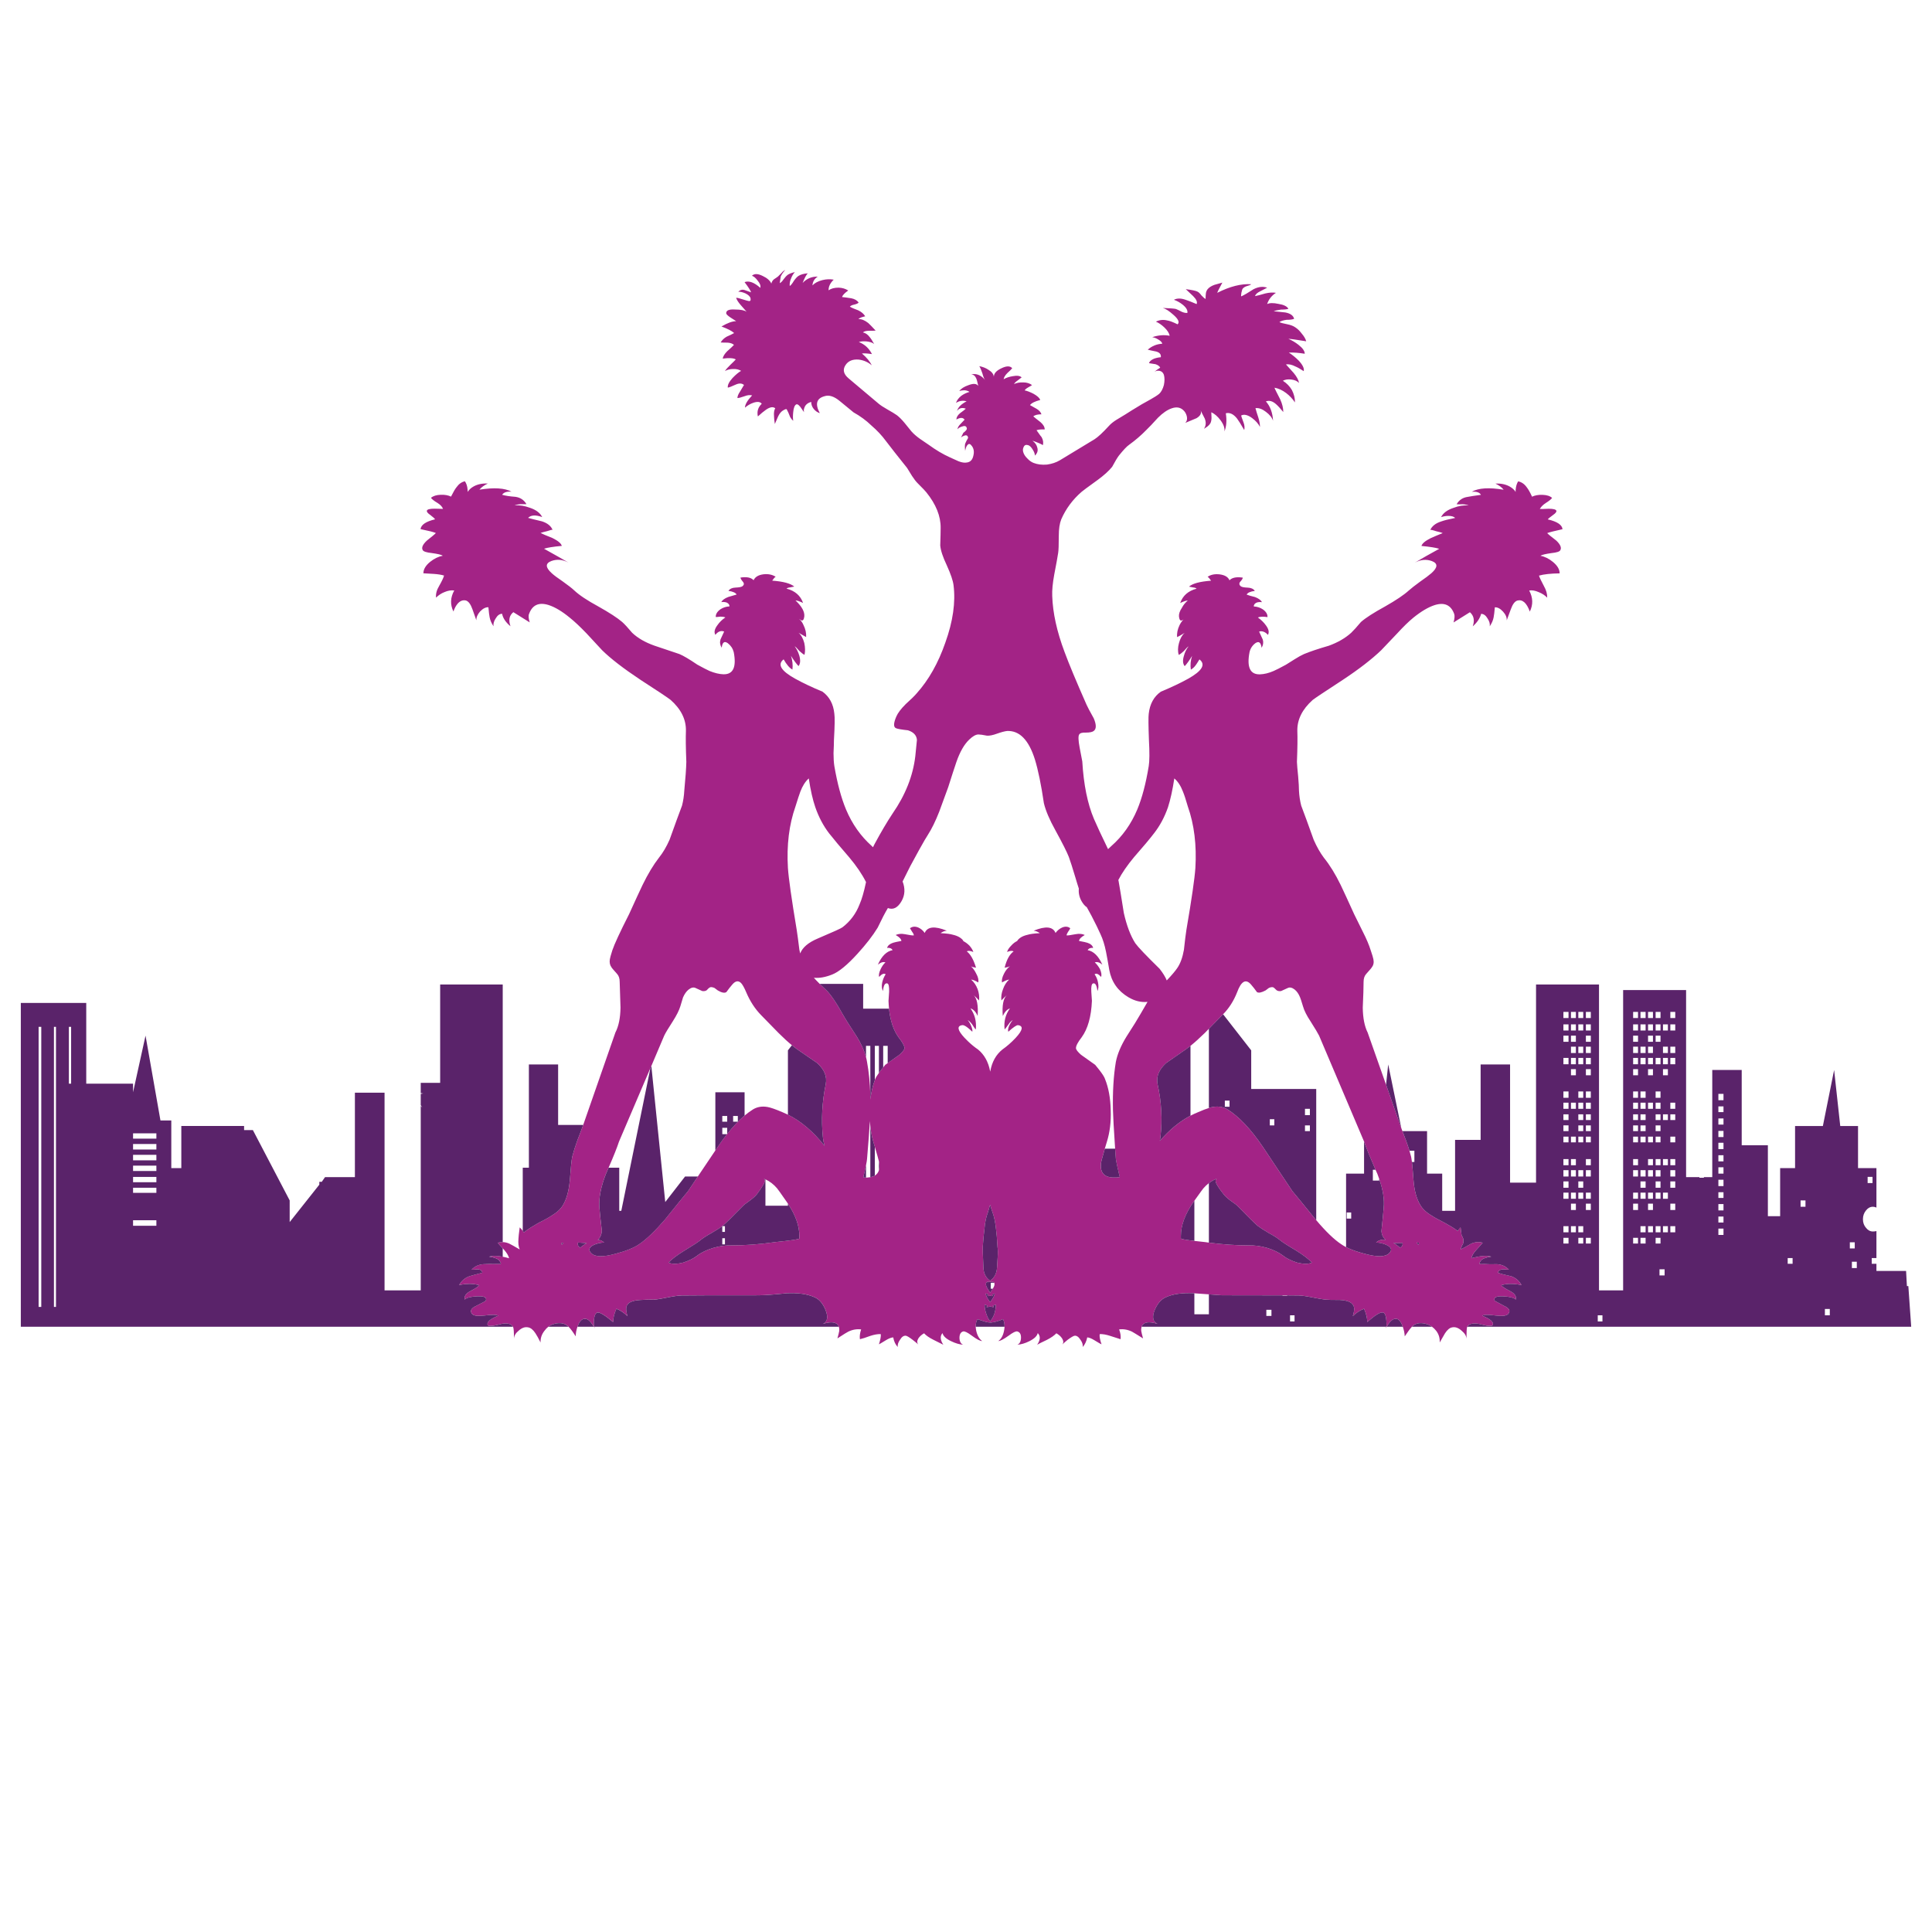 <?xml version="1.0" encoding="utf-8"?>
<!-- Generator: Adobe Illustrator 16.0.0, SVG Export Plug-In . SVG Version: 6.00 Build 0)  -->
<!DOCTYPE svg PUBLIC "-//W3C//DTD SVG 1.1//EN" "http://www.w3.org/Graphics/SVG/1.1/DTD/svg11.dtd">
<svg version="1.1" id="Layer_1" xmlns="http://www.w3.org/2000/svg" xmlns:xlink="http://www.w3.org/1999/xlink" x="0px" y="0px"
	 width="300px" height="300px" viewBox="0 0 300 300" enable-background="new 0 0 300 300" xml:space="preserve">
<g>
	<path fill-rule="evenodd" clip-rule="evenodd" fill="#A32386" d="M215.225,168.431l2.111,6.032c0,0.01,0.084,0.242,0.254,0.697
		c0.049,0.137,0.107,0.296,0.174,0.477c0.145,0.369,0.318,0.824,0.523,1.365c0.229,0.621,0.42,1.183,0.572,1.683
		c0.102,0.334,0.186,0.642,0.254,0.921c0.039,0.17,0.08,0.445,0.127,0.825c0.076,0.659,0.16,1.633,0.254,2.921
		c0.127,1.523,0.455,2.74,0.984,3.65c0.338,0.636,0.91,1.196,1.715,1.684c0.465,0.316,1.184,0.719,2.158,1.206
		c0.889,0.487,1.502,0.867,1.842,1.143c0.041,0.042,0.096,0.075,0.158,0.096c0.191-0.255,0.338-0.435,0.445-0.54
		c0.063,0.529,0.115,0.941,0.158,1.238c0.211,0.297,0.307,0.593,0.285,0.889c0,0.297-0.084,0.539-0.254,0.73
		c-0.041,0.189-0.105,0.381-0.189,0.571c0.402-0.19,0.941-0.487,1.619-0.89c0.592-0.273,1.195-0.328,1.809-0.158
		c-0.105,0.148-0.434,0.52-0.984,1.111c-0.443,0.486-0.697,0.92-0.762,1.301c1.355-0.381,2.381-0.465,3.08-0.253
		c-0.846,0.127-1.377,0.328-1.588,0.603c-0.254,0.34-0.307,0.52-0.158,0.54c0.084,0.021,0.295,0.021,0.635,0
		c0.465,0.042,1.143,0.054,2.031,0.032c0.762,0.063,1.365,0.349,1.811,0.857c-0.445-0.043-0.783-0.064-1.016-0.064
		c-0.402,0.064-0.625,0.244-0.668,0.54c0.467,0.169,1.154,0.349,2.064,0.54c0.697,0.254,1.227,0.709,1.586,1.365
		c-1.27-0.254-2.316-0.244-3.143,0.031c0.105,0.19,0.572,0.498,1.396,0.921c0.699,0.36,0.984,0.794,0.857,1.302
		c-0.316-0.297-0.982-0.466-2-0.508c-1.059-0.043-1.48,0.189-1.27,0.697c0.021,0.021,0.508,0.287,1.461,0.795
		c0.805,0.359,1.016,0.771,0.635,1.238c-0.232,0.295-0.879,0.38-1.938,0.253c-1.121-0.147-1.818-0.138-2.094,0.032
		c1.248,0.508,1.799,0.984,1.65,1.429c-0.084,0.169-0.436,0.2-1.049,0.095c-0.697-0.169-1.109-0.265-1.236-0.285
		c-0.891-0.121-1.451,0.037-1.684,0.476c-0.012,0.021-0.023,0.042-0.031,0.063c-0.063,0.168-0.096,0.777-0.096,1.826
		c-0.008-0.44-0.25-0.858-0.73-1.254c-0.508-0.466-1.006-0.646-1.492-0.54c-0.381,0.063-0.75,0.37-1.111,0.921
		c-0.189,0.317-0.465,0.793-0.824,1.428c0.041-0.678-0.139-1.279-0.541-1.809c-0.197-0.252-0.414-0.464-0.65-0.636
		c-0.311-0.231-0.654-0.391-1.031-0.476c-0.783-0.191-1.43-0.085-1.938,0.316c-0.049,0.041-0.1,0.094-0.158,0.159
		c-0.262,0.276-0.633,0.774-1.111,1.493c-0.02-0.478-0.121-0.975-0.301-1.493c-0.008-0.01-0.012-0.021-0.016-0.032
		c-0.234-0.676-0.52-1.068-0.857-1.174c-0.361-0.105-0.73,0.043-1.111,0.445c-0.119,0.136-0.295,0.391-0.523,0.761
		c-0.059,0.085-0.117,0.175-0.176,0.271c0.045-0.076,0.082-0.166,0.111-0.271c0.055-0.241,0.061-0.559,0.016-0.952
		c-0.041-0.678-0.189-1.09-0.443-1.238c-0.402-0.17-1.238,0.318-2.508,1.461c-0.021-0.635-0.191-1.322-0.51-2.064
		c-0.656,0.254-1.236,0.636-1.746,1.144c0.256-0.804,0.275-1.366,0.064-1.683c-0.254-0.486-0.932-0.762-2.031-0.826
		c-1.229,0-2.012-0.021-2.35-0.063c-0.381-0.043-1.059-0.159-2.033-0.35c-0.824-0.17-1.502-0.265-2.031-0.285
		c-0.285-0.008-0.887-0.012-1.809-0.017c-0.225-0.001-0.469-0.001-0.73,0c-2.016-0.011-5.148-0.016-9.398-0.016
		c-0.746-0.05-1.424-0.097-2.031-0.144c-0.908-0.061-1.659-0.113-2.254-0.158c-0.031-0.008-0.063-0.014-0.095-0.016
		c-1.777-0.085-3.206,0.117-4.286,0.604c-0.74,0.296-1.334,0.963-1.777,2c-0.444,1.1-0.297,1.82,0.443,2.158
		c-0.994-0.316-1.703-0.328-2.126-0.031c-0.165,0.121-0.282,0.279-0.349,0.476c-0.063,0.181-0.084,0.392-0.064,0.636
		c0.042,0.254,0.138,0.646,0.285,1.174c-1.016-0.635-1.587-0.983-1.714-1.047c-0.655-0.318-1.323-0.434-1.999-0.35
		c0.211,0.572,0.285,1.08,0.221,1.523c-0.719-0.232-1.248-0.402-1.587-0.508c-0.635-0.211-1.185-0.307-1.65-0.285
		c-0.063,0.338,0.032,0.867,0.286,1.588c-0.086-0.021-0.455-0.234-1.111-0.636c-0.445-0.274-0.814-0.423-1.111-0.444
		c-0.127,0.613-0.359,1.111-0.699,1.492c0.043-0.359-0.073-0.73-0.349-1.111c-0.296-0.466-0.604-0.678-0.921-0.635
		c-0.169,0.021-0.529,0.232-1.08,0.635c-0.359,0.297-0.635,0.54-0.824,0.73c0.211-0.254,0.201-0.572-0.032-0.953
		c-0.212-0.316-0.508-0.582-0.89-0.793c-0.316,0.338-0.803,0.677-1.459,1.016c-0.889,0.424-1.397,0.678-1.523,0.762
		c0.508-0.74,0.539-1.344,0.094-1.809c-0.105,0.465-0.549,0.888-1.332,1.27c-0.636,0.317-1.25,0.497-1.842,0.539
		c0.359-0.148,0.55-0.497,0.571-1.048c0.021-0.571-0.169-0.91-0.571-1.016c-0.232-0.063-0.688,0.159-1.365,0.667
		c-0.762,0.55-1.291,0.824-1.588,0.824c0.445-0.316,0.741-0.846,0.889-1.586c0.047-0.223,0.073-0.435,0.08-0.636
		c0.017-0.446-0.063-0.839-0.238-1.175c-0.72,0.297-1.313,0.467-1.777,0.508c-0.105,0.022-0.201,0.022-0.286,0
		c-0.021,0-0.053,0-0.095,0c-0.233-0.021-0.477-0.073-0.73-0.158c-0.656-0.211-1.016-0.328-1.08-0.35
		c-0.189,0.336-0.279,0.729-0.27,1.175c0.008,0.201,0.033,0.413,0.08,0.636c0.169,0.74,0.476,1.27,0.92,1.586
		c-0.316,0-0.846-0.274-1.587-0.824c-0.678-0.508-1.133-0.73-1.366-0.667c-0.38,0.105-0.571,0.444-0.571,1.016
		c0.021,0.551,0.211,0.899,0.571,1.048c-0.571-0.042-1.185-0.222-1.841-0.539c-0.805-0.382-1.26-0.805-1.365-1.27
		c-0.402,0.465-0.36,1.068,0.127,1.809c-0.148-0.084-0.657-0.338-1.524-0.762c-0.677-0.339-1.164-0.678-1.46-1.016
		c-0.38,0.211-0.677,0.477-0.889,0.793c-0.232,0.381-0.232,0.699,0,0.953c-0.211-0.19-0.508-0.434-0.888-0.73
		c-0.529-0.402-0.879-0.613-1.048-0.635c-0.338-0.043-0.645,0.169-0.92,0.635c-0.275,0.381-0.392,0.752-0.349,1.111
		c-0.36-0.381-0.592-0.879-0.698-1.492c-0.317,0.021-0.699,0.17-1.143,0.444c-0.656,0.401-1.016,0.614-1.079,0.636
		c0.232-0.721,0.328-1.25,0.286-1.588c-0.466-0.021-1.016,0.074-1.651,0.285c-0.677,0.254-1.206,0.424-1.587,0.508
		c-0.063-0.443,0-0.951,0.19-1.523c-0.677-0.084-1.344,0.031-2,0.35c-0.148,0.063-0.709,0.412-1.683,1.047
		c0.148-0.528,0.244-0.92,0.286-1.174c0.02-0.244-0.001-0.455-0.063-0.636c-0.067-0.196-0.184-0.354-0.35-0.476
		c-0.444-0.297-1.153-0.285-2.127,0.031c0.719-0.338,0.857-1.059,0.413-2.158c-0.423-1.037-1.006-1.704-1.746-2
		c-1.101-0.486-2.53-0.688-4.286-0.604c-1.99,0.211-3.45,0.317-4.381,0.317c-7.069,0-11.048,0.011-11.937,0.032
		c-0.55,0.021-1.238,0.115-2.063,0.285c-0.974,0.19-1.64,0.307-2,0.35c-0.994,0-1.777,0.021-2.349,0.063
		c-1.122,0.064-1.81,0.34-2.063,0.826c-0.19,0.316-0.169,0.879,0.063,1.683c-0.508-0.508-1.079-0.89-1.714-1.144
		c-0.338,0.763-0.508,1.45-0.508,2.064c-1.333-1.122-2.169-1.609-2.508-1.461c-0.275,0.148-0.434,0.561-0.477,1.238
		c-0.03,0.393-0.014,0.711,0.048,0.952c0.032,0.097,0.068,0.182,0.111,0.255c-0.058-0.092-0.11-0.176-0.159-0.255
		c-0.254-0.384-0.434-0.639-0.54-0.761c-0.36-0.402-0.72-0.551-1.079-0.445c-0.381,0.105-0.688,0.498-0.921,1.174
		c-0.004,0.012-0.009,0.022-0.016,0.032c-0.18,0.519-0.27,1.016-0.27,1.493c-0.45-0.711-0.82-1.208-1.111-1.493
		c-0.069-0.063-0.133-0.116-0.19-0.159c-0.487-0.401-1.132-0.508-1.937-0.316c-0.377,0.085-0.716,0.244-1.016,0.476
		c-0.222,0.172-0.423,0.384-0.603,0.636c-0.423,0.529-0.625,1.131-0.603,1.809c-0.317-0.635-0.583-1.11-0.794-1.428
		c-0.36-0.551-0.741-0.857-1.143-0.921c-0.486-0.105-0.984,0.074-1.492,0.54c-0.444,0.359-0.677,0.771-0.698,1.237
		c0-1.037-0.042-1.64-0.127-1.81c-0.009-0.021-0.02-0.043-0.032-0.063c-0.231-0.438-0.781-0.597-1.651-0.476
		c-0.465,0.127-0.878,0.223-1.238,0.285c-0.635,0.105-0.984,0.074-1.047-0.095c-0.148-0.444,0.402-0.921,1.651-1.429
		c-0.254-0.17-0.963-0.18-2.127-0.032c-1.058,0.127-1.704,0.042-1.937-0.253c-0.36-0.467-0.148-0.879,0.635-1.238
		c0.974-0.487,1.471-0.752,1.492-0.795c0.211-0.508-0.212-0.74-1.27-0.697c-1.037,0.042-1.704,0.211-2,0.508
		c-0.106-0.508,0.18-0.941,0.857-1.302c0.826-0.423,1.291-0.73,1.397-0.921c-0.868-0.275-1.905-0.285-3.111-0.031
		c0.36-0.656,0.889-1.111,1.587-1.365c0.402-0.127,1.069-0.307,2-0.54c-0.021-0.296-0.233-0.476-0.635-0.54
		c-0.487,0.043-0.825,0.064-1.016,0.064c0.444-0.509,1.047-0.794,1.81-0.857c0.444-0.043,1.122-0.053,2.032-0.032
		c0.169,0,0.381,0,0.635,0c0.127-0.021,0.063-0.2-0.19-0.54c-0.212-0.274-0.741-0.476-1.587-0.603
		c0.561-0.155,1.27-0.151,2.127,0.016c0.309,0.058,0.637,0.138,0.984,0.237c-0.085-0.381-0.339-0.814-0.762-1.301
		c-0.079-0.082-0.152-0.16-0.222-0.238c-0.435-0.455-0.689-0.745-0.762-0.873c0.256-0.07,0.51-0.103,0.762-0.095
		c0.353,0.009,0.702,0.093,1.047,0.253c0.338,0.17,0.868,0.467,1.587,0.89c-0.191-0.423-0.254-0.995-0.191-1.714
		c0-0.191,0.064-0.763,0.191-1.715c0.128,0.112,0.287,0.292,0.476,0.54c0.06,0.077,0.124,0.161,0.19,0.253
		c0.127-0.127,0.265-0.243,0.413-0.349c0.317-0.233,0.931-0.614,1.842-1.143c0.995-0.487,1.714-0.89,2.159-1.206
		c0.804-0.487,1.375-1.048,1.714-1.684c0.508-0.91,0.836-2.127,0.984-3.65c0.148-2.011,0.275-3.26,0.381-3.746
		c0.19-0.74,0.465-1.608,0.825-2.604c0.39-0.984,0.681-1.757,0.873-2.317c0.029-0.078,0.056-0.152,0.079-0.222l4.921-14.128
		c0.508-0.974,0.772-2.265,0.794-3.874c-0.064-1.819-0.106-3.152-0.127-4c0-0.528-0.137-0.941-0.413-1.238
		c-0.571-0.634-0.857-0.973-0.857-1.015c-0.254-0.339-0.339-0.762-0.254-1.27c0.021-0.169,0.148-0.625,0.381-1.366
		c0.317-0.952,1.185-2.825,2.603-5.619c0.932-2.053,1.63-3.566,2.095-4.54c0.826-1.693,1.672-3.101,2.54-4.223
		c0.614-0.762,1.164-1.693,1.651-2.793c0.127-0.36,0.497-1.387,1.111-3.08c0.444-1.164,0.719-1.905,0.825-2.222
		c0.19-0.741,0.307-1.513,0.349-2.317c0.19-1.969,0.296-3.461,0.318-4.477c-0.085-2.138-0.106-3.736-0.064-4.794
		c0.042-1.778-0.751-3.386-2.381-4.826c-0.423-0.338-1.979-1.375-4.667-3.111c-2.646-1.757-4.635-3.291-5.968-4.604
		c-0.084-0.084-0.889-0.952-2.413-2.604c-0.995-1.037-1.863-1.852-2.604-2.444c-1.206-0.995-2.307-1.651-3.302-1.969
		c-1.502-0.465-2.508-0.01-3.016,1.365c-0.126,0.275-0.095,0.72,0.095,1.333l-2.54-1.587c-0.635,0.508-0.783,1.238-0.444,2.19
		c-0.741-0.614-1.175-1.259-1.302-1.937c-0.381,0-0.709,0.233-0.984,0.698c-0.296,0.444-0.413,0.857-0.349,1.238
		c-0.317-0.466-0.519-0.931-0.604-1.397c-0.063-0.296-0.127-0.815-0.19-1.556c-0.423-0.021-0.857,0.201-1.302,0.667
		c-0.402,0.466-0.592,0.92-0.571,1.365c-0.254-0.741-0.455-1.313-0.604-1.715c-0.275-0.783-0.613-1.238-1.016-1.365
		c-0.465-0.106-0.889,0.053-1.27,0.476c-0.275,0.317-0.498,0.73-0.667,1.238c-0.529-1.08-0.487-2.169,0.127-3.27
		c-0.487-0.063-0.995,0.021-1.524,0.254c-0.487,0.19-0.92,0.477-1.302,0.857c-0.063-0.571,0.095-1.174,0.477-1.809
		c0.444-0.783,0.698-1.323,0.762-1.62c-0.423-0.126-0.952-0.211-1.587-0.254c-0.91-0.042-1.45-0.074-1.619-0.095
		c0-0.614,0.35-1.207,1.048-1.778c0.635-0.508,1.291-0.825,1.968-0.952c-0.211-0.148-0.783-0.286-1.714-0.413
		c-0.804-0.085-1.27-0.233-1.397-0.444c-0.233-0.381-0.021-0.878,0.635-1.492c0.783-0.614,1.249-1.005,1.397-1.175
		c-0.339-0.148-1.132-0.349-2.381-0.604c0.084-0.677,0.836-1.185,2.254-1.523c-0.042-0.106-0.286-0.328-0.73-0.667
		c-0.402-0.275-0.582-0.497-0.54-0.667c0.042-0.211,0.445-0.318,1.207-0.318c0.381,0,0.815,0.011,1.302,0.032
		c-0.127-0.338-0.413-0.646-0.857-0.921c-0.529-0.317-0.868-0.582-1.016-0.793c0.338-0.296,0.847-0.455,1.524-0.477
		c0.635-0.021,1.164,0.074,1.587,0.286c0.36-0.72,0.646-1.207,0.857-1.46c0.36-0.508,0.794-0.815,1.302-0.921
		c0.233,0.339,0.37,0.762,0.413,1.27c0.021,0.127,0.032,0.254,0.032,0.381c0.191-0.339,0.497-0.625,0.921-0.857
		c0.614-0.338,1.344-0.487,2.19-0.445c-0.55,0.254-0.984,0.572-1.302,0.953c2.286-0.36,3.947-0.254,4.984,0.317
		c-0.72-0.063-1.206,0.095-1.46,0.476c0.487,0.148,1.175,0.254,2.063,0.318c0.762,0.106,1.333,0.486,1.714,1.143
		c-0.423,0-0.73,0-0.92,0c-0.36,0.021-0.667,0.084-0.921,0.19c0.762-0.063,1.566,0.064,2.413,0.381
		c0.931,0.317,1.556,0.793,1.873,1.429c-1.016-0.36-1.746-0.318-2.191,0.126c0.445,0.127,1.165,0.307,2.159,0.54
		c0.847,0.275,1.397,0.719,1.651,1.333c-0.021-0.064-0.307,0-0.857,0.19c-0.55,0.127-0.889,0.223-1.016,0.286
		c0.296,0.148,0.92,0.413,1.873,0.793c0.847,0.423,1.323,0.826,1.428,1.207c-1.354,0.127-2.275,0.275-2.762,0.444
		c1.714,0.953,2.984,1.672,3.81,2.159c-0.91-0.486-1.799-0.571-2.667-0.254c-0.953,0.36-0.942,0.984,0.031,1.873
		c0.339,0.317,0.932,0.762,1.778,1.333c0.804,0.571,1.386,1.026,1.746,1.365c0.762,0.72,2,1.545,3.714,2.477
		c1.736,0.973,2.974,1.777,3.715,2.413c0.381,0.338,0.899,0.899,1.556,1.683c0.868,0.825,2.021,1.492,3.46,2
		c0.826,0.275,2.117,0.709,3.874,1.302c0.614,0.254,1.545,0.804,2.793,1.651c0.847,0.465,1.482,0.793,1.905,0.984
		c0.783,0.317,1.492,0.487,2.127,0.508c1.523,0.042,2.063-1.101,1.619-3.429c-0.148-0.571-0.455-1.037-0.921-1.396
		c-0.529-0.381-0.847-0.148-0.952,0.698c-0.254-0.402-0.318-0.826-0.19-1.27c0.254-0.529,0.444-0.942,0.571-1.238
		c-0.487-0.191-0.942-0.021-1.365,0.508c-0.233-0.402-0.127-0.899,0.317-1.492c0.318-0.466,0.73-0.868,1.238-1.207
		c-0.19-0.084-0.444-0.127-0.762-0.127c-0.318,0.042-0.561,0.063-0.73,0.063c-0.021-0.444,0.222-0.846,0.73-1.207
		c0.423-0.275,0.889-0.423,1.396-0.444c0.021-0.254-0.127-0.456-0.444-0.604c-0.254-0.084-0.529-0.106-0.826-0.063
		c0.169-0.317,0.529-0.582,1.08-0.794c0.275-0.084,0.709-0.211,1.302-0.381c-0.148-0.275-0.572-0.466-1.27-0.571
		c0.212-0.317,0.571-0.487,1.08-0.508c0.592-0.021,0.963-0.095,1.111-0.222c0.233-0.19,0.265-0.402,0.095-0.635
		c-0.275-0.317-0.413-0.55-0.413-0.698c0.974-0.148,1.651-0.011,2.032,0.413c0.233-0.508,0.741-0.815,1.524-0.92
		c0.741-0.085,1.376,0.042,1.905,0.381c-0.148,0.084-0.328,0.286-0.54,0.603c1.714,0.127,2.857,0.434,3.429,0.921
		c-0.105,0.021-0.317,0.063-0.635,0.126c-0.254,0.021-0.445,0.085-0.572,0.191c1.312,0.338,2.169,1.079,2.572,2.222
		c-0.55-0.254-0.942-0.381-1.175-0.381c0.995,0.931,1.45,1.767,1.365,2.508c-0.064,0.487-0.223,0.677-0.476,0.572
		c-0.127-0.085-0.244-0.159-0.349-0.223c0.296,0.233,0.529,0.55,0.698,0.953c0.317,0.635,0.455,1.259,0.413,1.873
		c-0.508-0.296-0.899-0.519-1.175-0.667c0.402,0.339,0.699,0.868,0.889,1.587c0.148,0.699,0.159,1.313,0.032,1.841
		c-0.212-0.105-0.476-0.307-0.794-0.603c-0.317-0.381-0.561-0.624-0.73-0.73c0.318,0.423,0.562,0.92,0.73,1.492
		c0.19,0.699,0.148,1.228-0.127,1.587c-0.317-0.317-0.708-0.846-1.174-1.587c0.232,0.72,0.307,1.429,0.222,2.127
		c-0.444-0.233-0.899-0.762-1.365-1.587c-1.016,0.783-0.413,1.789,1.81,3.016c1.143,0.635,2.55,1.302,4.223,2
		c1.079,0.783,1.693,1.926,1.841,3.429c0.085,0.529,0.064,1.895-0.063,4.095c0,0.444-0.022,1.122-0.064,2.032
		c0,0.783,0.042,1.45,0.127,2c0.466,2.709,1.069,4.953,1.81,6.73c0.952,2.265,2.286,4.159,4,5.683
		c0.063,0.063,0.127,0.127,0.19,0.191c0.084-0.169,0.169-0.339,0.254-0.508c1.016-1.883,1.947-3.46,2.793-4.73
		c1.99-2.879,3.165-5.842,3.524-8.889c0.17-1.609,0.254-2.455,0.254-2.54c-0.063-0.72-0.53-1.217-1.397-1.492
		c-0.974-0.105-1.587-0.211-1.841-0.317c-0.423-0.169-0.413-0.772,0.032-1.81c0.232-0.55,0.72-1.196,1.46-1.937
		c0.825-0.741,1.397-1.302,1.714-1.683c1.862-2.074,3.344-4.699,4.444-7.874c1.185-3.301,1.609-6.275,1.27-8.921
		c-0.085-0.698-0.434-1.725-1.048-3.079c-0.613-1.291-0.952-2.318-1.016-3.08c0.042-1.228,0.063-2.138,0.063-2.73
		c0.021-1.82-0.72-3.661-2.223-5.524c-0.085-0.127-0.54-0.603-1.365-1.429c-0.254-0.254-0.54-0.624-0.857-1.111
		c-0.381-0.635-0.635-1.048-0.762-1.238c-1.46-1.82-2.549-3.207-3.27-4.159c-0.635-0.868-1.397-1.683-2.286-2.444
		c-0.782-0.762-1.704-1.439-2.762-2.032c-0.931-0.762-1.641-1.344-2.127-1.746c-0.889-0.741-1.683-0.995-2.381-0.762
		c-1.249,0.339-1.493,1.217-0.73,2.635c-0.381-0.127-0.698-0.35-0.952-0.667c-0.254-0.317-0.381-0.677-0.381-1.079
		c-0.572,0.147-0.931,0.465-1.08,0.952c-0.085,0.211-0.096,0.423-0.032,0.635c-0.106-0.127-0.212-0.275-0.317-0.444
		c-0.381-0.592-0.677-0.847-0.889-0.762c-0.254,0.127-0.413,0.519-0.476,1.175c-0.063,0.571-0.063,1.026,0,1.365
		c-0.169-0.127-0.328-0.317-0.476-0.571c-0.127-0.296-0.222-0.529-0.286-0.699c-0.148-0.317-0.232-0.487-0.253-0.508
		c-0.064-0.063-0.223-0.021-0.477,0.127c-0.338,0.169-0.625,0.498-0.857,0.984c-0.106,0.254-0.274,0.646-0.508,1.174
		c-0.084-0.55-0.127-0.963-0.127-1.238c-0.042-0.529,0.021-0.931,0.19-1.206c-0.339-0.275-0.814-0.201-1.428,0.222
		c-0.339,0.233-0.762,0.582-1.27,1.048c-0.169-0.783,0.032-1.439,0.603-1.969c-0.233-0.317-0.667-0.37-1.302-0.159
		c-0.487,0.169-0.92,0.424-1.301,0.762c0-0.487,0.37-1.122,1.111-1.905c-0.36-0.084-0.751-0.042-1.174,0.127
		c-0.529,0.19-0.9,0.286-1.111,0.286c0-0.275,0.138-0.614,0.413-1.016c0.338-0.571,0.54-0.91,0.604-1.016
		c-0.317-0.275-0.741-0.296-1.27-0.063c-0.593,0.275-1.005,0.434-1.238,0.476c-0.063-0.381,0.18-0.878,0.73-1.492
		c0.508-0.529,0.953-0.899,1.333-1.111c-0.338-0.212-0.751-0.307-1.238-0.286c-0.487,0-0.91,0.106-1.27,0.318
		c0.169-0.275,0.444-0.593,0.825-0.953c0.444-0.423,0.73-0.709,0.857-0.857c-0.36-0.211-1.037-0.254-2.032-0.126
		c0.063-0.36,0.296-0.741,0.698-1.143c0.508-0.444,0.857-0.772,1.048-0.984c-0.19-0.19-0.508-0.307-0.953-0.349
		c-0.529,0-0.899-0.011-1.111-0.032c0.212-0.36,0.519-0.656,0.921-0.889c0.529-0.233,0.92-0.423,1.174-0.572
		c-0.338-0.317-0.995-0.656-1.968-1.016c0.931-0.55,1.693-0.826,2.286-0.826c-0.021-0.021-0.318-0.211-0.889-0.571
		c-0.444-0.296-0.667-0.519-0.667-0.667c0-0.445,0.466-0.635,1.396-0.572c0.847,0,1.439,0.116,1.778,0.349
		c-0.063-0.084-0.36-0.423-0.889-1.016c-0.36-0.402-0.603-0.772-0.73-1.111c-0.021-0.084,0.232-0.042,0.762,0.127
		c0.275,0.085,0.561,0.169,0.857,0.254c0.275,0.085,0.444,0.106,0.508,0.063c0.106-0.021,0.138-0.159,0.095-0.413
		c-0.063-0.275-0.328-0.529-0.794-0.762c-0.444-0.19-0.814-0.275-1.111-0.254c0.317-0.296,0.656-0.381,1.016-0.254
		c0.212,0.063,0.54,0.18,0.984,0.349c-0.084-0.275-0.423-0.804-1.016-1.587c0.677-0.254,1.492,0.042,2.444,0.889
		c0.084-0.317-0.042-0.677-0.381-1.079c-0.317-0.445-0.625-0.709-0.921-0.794c0.36-0.36,0.921-0.349,1.683,0.032
		c0.677,0.317,1.122,0.709,1.333,1.175c0.063-0.275,0.201-0.498,0.413-0.667c0.296-0.191,0.508-0.339,0.635-0.445
		c0.043-0.042,0.223-0.222,0.54-0.54c0.19-0.233,0.381-0.381,0.571-0.444c-0.254,0.233-0.487,0.561-0.698,0.984l-0.159,1.048
		c0.19-0.085,0.391-0.286,0.603-0.603c0.254-0.339,0.456-0.561,0.603-0.667c0.275-0.19,0.656-0.338,1.143-0.444
		c-0.254,0.275-0.455,0.614-0.603,1.016c-0.169,0.402-0.232,0.783-0.19,1.143c0.19-0.127,0.402-0.392,0.635-0.793
		c0.254-0.36,0.486-0.614,0.698-0.762c0.36-0.233,0.847-0.37,1.46-0.413c-0.254,0.275-0.519,0.772-0.794,1.492
		c0.635-0.677,1.418-1.005,2.35-0.984c-0.508,0.317-0.783,0.772-0.825,1.365c0.359-0.381,0.878-0.656,1.556-0.825
		c0.614-0.148,1.195-0.169,1.746-0.064c-0.551,0.529-0.815,1.08-0.794,1.651c0.381-0.275,0.899-0.413,1.555-0.413
		c0.572,0.021,1.069,0.169,1.493,0.445c-0.572,0.402-0.889,0.741-0.953,1.016c0.275,0.021,0.751,0.084,1.429,0.19
		c0.529,0.106,0.91,0.328,1.143,0.667c-0.105,0.127-0.339,0.233-0.698,0.318c-0.318,0.063-0.54,0.169-0.667,0.317
		c0.275,0.169,0.709,0.36,1.302,0.571c0.486,0.233,0.846,0.54,1.079,0.921c-0.042,0.021-0.233,0.074-0.571,0.159
		c-0.232,0.084-0.391,0.18-0.476,0.286c0.444-0.042,0.952,0.159,1.523,0.603c0.191,0.169,0.572,0.561,1.144,1.175
		c-0.106,0.021-0.445,0.032-1.017,0.032c-0.465,0-0.783,0.084-0.952,0.254c0.402,0.085,0.751,0.328,1.048,0.73
		c0.169,0.19,0.402,0.55,0.698,1.079c-0.233-0.211-0.625-0.349-1.174-0.413c-0.487-0.042-0.889-0.011-1.207,0.095
		c0.911,0.36,1.587,0.984,2.032,1.873c-0.698-0.105-1.217-0.138-1.556-0.095c0.741,0.635,1.249,1.249,1.524,1.841
		c-0.55-0.487-1.217-0.783-2-0.889c-0.973-0.085-1.672,0.211-2.095,0.889c-0.444,0.699-0.275,1.375,0.508,2.032l4.635,3.905
		c0.296,0.254,0.762,0.561,1.397,0.92c0.678,0.381,1.164,0.677,1.46,0.889c0.36,0.275,0.752,0.667,1.175,1.174
		c0.232,0.296,0.592,0.741,1.08,1.333c0.338,0.381,0.772,0.762,1.301,1.143c0.296,0.211,0.762,0.529,1.397,0.952
		c1.1,0.804,2.19,1.45,3.27,1.937c0.275,0.127,0.72,0.328,1.334,0.604c0.529,0.211,0.984,0.275,1.365,0.19
		c0.508-0.085,0.825-0.434,0.952-1.048c0.148-0.593,0.074-1.09-0.222-1.492c-0.254-0.36-0.476-0.423-0.667-0.19
		c-0.17,0.148-0.296,0.455-0.381,0.921c-0.063-0.487-0.063-0.857,0-1.111c0.021-0.063,0.095-0.222,0.223-0.476
		c0.168-0.254,0.243-0.413,0.222-0.477c-0.063-0.338-0.286-0.423-0.667-0.254c-0.169,0.063-0.317,0.148-0.444,0.254
		c0.042-0.063,0.074-0.116,0.095-0.159c0.147-0.296,0.243-0.487,0.285-0.571c0.402-0.296,0.583-0.529,0.54-0.698
		c-0.063-0.339-0.296-0.434-0.699-0.286c-0.338,0.084-0.593,0.233-0.761,0.444c0.042-0.275,0.19-0.54,0.444-0.794
		c0.317-0.317,0.54-0.55,0.667-0.698c-0.233-0.36-0.656-0.37-1.27-0.032c0-0.338,0.19-0.667,0.571-0.984
		c0.445-0.318,0.741-0.55,0.889-0.699c-0.572-0.212-1.026-0.095-1.365,0.349c0.169-0.571,0.667-1.069,1.493-1.492
		c-0.593-0.169-1.144-0.084-1.651,0.254c0.127-0.402,0.402-0.773,0.825-1.111c0.381-0.275,0.805-0.476,1.27-0.604
		c-0.19-0.148-0.455-0.232-0.794-0.254c-0.296,0-0.561,0.042-0.793,0.127c0.275-0.381,0.751-0.688,1.429-0.92
		c0.762-0.296,1.27-0.254,1.523,0.127c-0.147-0.656-0.242-1.027-0.285-1.111c-0.19-0.465-0.466-0.688-0.826-0.667
		c0.402-0.127,0.815-0.095,1.238,0.095c0.36,0.169,0.668,0.423,0.922,0.762c-0.149-0.212-0.286-0.561-0.414-1.048
		c-0.168-0.508-0.327-0.878-0.476-1.111c0.551,0.106,1.026,0.296,1.429,0.572c0.529,0.317,0.805,0.688,0.825,1.111
		c0-0.529,0.382-0.973,1.144-1.333c0.805-0.402,1.375-0.413,1.714-0.031c-0.128,0.169-0.381,0.423-0.763,0.762
		c-0.338,0.338-0.528,0.656-0.57,0.952c0.402-0.233,0.879-0.392,1.428-0.476c0.656-0.127,1.111-0.063,1.365,0.19L158,59.094
		c-0.275,0.19-0.455,0.37-0.539,0.54c0.422-0.19,0.898-0.275,1.428-0.254c0.53,0,0.984,0.138,1.365,0.413
		c-0.041,0.042-0.254,0.169-0.635,0.381c-0.254,0.148-0.423,0.296-0.508,0.444c0.402,0.085,0.867,0.265,1.396,0.54
		c0.594,0.338,0.932,0.656,1.017,0.952c-0.825,0.211-1.354,0.477-1.587,0.794c0.211,0.127,0.55,0.317,1.016,0.571
		c0.401,0.233,0.656,0.519,0.762,0.857c-0.572,0-0.995,0.105-1.27,0.317c0.189,0.169,0.561,0.465,1.111,0.889
		c0.443,0.381,0.666,0.762,0.666,1.143c-0.572-0.021-0.994,0.021-1.27,0.127c0.508,0.72,0.771,1.079,0.793,1.079
		c0.233,0.424,0.297,0.836,0.191,1.238c-0.233-0.169-0.773-0.402-1.619-0.698c0.422,0.317,0.677,0.688,0.762,1.111
		c0.127,0.445,0,0.847-0.381,1.207c0-0.275-0.117-0.593-0.35-0.953c-0.232-0.38-0.466-0.603-0.698-0.667
		c-0.339-0.105-0.571-0.01-0.698,0.286c-0.127,0.254-0.148,0.518-0.064,0.793c0.105,0.36,0.328,0.698,0.667,1.016
		c0.296,0.317,0.614,0.54,0.952,0.667c0.594,0.233,1.281,0.317,2.064,0.254c0.762-0.106,1.428-0.328,2-0.667
		c0.254-0.148,2.053-1.238,5.396-3.271c0.529-0.338,1.26-1.016,2.191-2.031c0.296-0.339,0.697-0.667,1.205-0.984
		c0.297-0.19,0.752-0.465,1.365-0.826c0.551-0.36,1.408-0.889,2.572-1.587c0.127-0.064,0.582-0.318,1.365-0.762
		c0.57-0.317,1.016-0.603,1.333-0.857c0.317-0.296,0.561-0.751,0.73-1.365c0.126-0.614,0.126-1.143,0-1.587
		c-0.149-0.402-0.423-0.614-0.826-0.635c-0.232-0.021-0.455,0.042-0.667,0.191c0.232-0.212,0.541-0.434,0.922-0.667
		c-0.105-0.233-0.35-0.413-0.73-0.54c-0.148-0.021-0.486-0.074-1.016-0.159c0.084-0.275,0.349-0.508,0.793-0.698
		c0.359-0.127,0.709-0.201,1.049-0.223c0.063-0.444-0.181-0.74-0.73-0.889c-0.656-0.127-1.091-0.222-1.303-0.286
		c0.656-0.572,1.408-0.878,2.254-0.921c-0.041-0.232-0.254-0.455-0.635-0.667c-0.296-0.19-0.604-0.307-0.92-0.349
		c0.932-0.317,1.83-0.392,2.698-0.222c-0.063-0.402-0.339-0.836-0.825-1.302c-0.424-0.402-0.857-0.698-1.302-0.889
		c0.55-0.275,1.132-0.338,1.746-0.19c0.339,0.042,0.878,0.244,1.619,0.604c0.339-0.317,0.116-0.815-0.667-1.492
		c-0.635-0.571-1.175-0.921-1.619-1.048c1.121,0.042,1.799,0.095,2.031,0.159c0.17,0.063,0.477,0.211,0.922,0.444
		c0.359,0.148,0.645,0.201,0.857,0.159c0.063-0.402-0.18-0.825-0.73-1.27c-0.424-0.339-0.879-0.593-1.365-0.762
		c0.486-0.254,1.09-0.254,1.81,0c0.402,0.126,0.974,0.349,1.714,0.667c0.148-0.317-0.031-0.73-0.539-1.238
		c-0.593-0.55-0.975-0.91-1.144-1.079c0.974,0.126,1.577,0.254,1.81,0.381c0.191,0.084,0.402,0.286,0.635,0.603
		c0.254,0.275,0.467,0.455,0.635,0.54c0-0.338,0.012-0.592,0.033-0.762c0.02-0.296,0.115-0.55,0.285-0.762
		c0.232-0.275,0.582-0.498,1.047-0.667c0.064-0.021,0.477-0.137,1.238-0.349c-0.486,0.889-0.752,1.418-0.793,1.587
		c1.967-0.995,3.725-1.439,5.27-1.333c-0.105,0.106-0.328,0.201-0.666,0.286c-0.275,0.085-0.486,0.211-0.635,0.381
		c-0.064,0.042-0.139,0.264-0.223,0.667c-0.064,0.381-0.064,0.561,0,0.54c0.424-0.19,1.059-0.561,1.904-1.111
		c0.762-0.381,1.461-0.456,2.096-0.223c-0.445,0.233-0.793,0.413-1.049,0.54c-0.486,0.233-0.762,0.487-0.824,0.762
		c0.338-0.063,0.867-0.201,1.588-0.413c0.635-0.148,1.184-0.18,1.65-0.095c-0.678,0.444-1.133,1.026-1.365,1.746
		c0.381-0.19,0.963-0.201,1.746-0.032c0.826,0.127,1.344,0.381,1.555,0.762c-0.211,0.084-0.592,0.127-1.143,0.127
		c-0.486,0.064-0.867,0.148-1.143,0.254c1.121,0.106,1.725,0.169,1.809,0.19c0.785,0.148,1.238,0.476,1.365,0.984
		c-0.211,0.106-0.602,0.159-1.174,0.159c-0.486,0.063-0.857,0.18-1.111,0.349c0.17,0.106,0.594,0.222,1.27,0.35
		c0.508,0.105,0.91,0.264,1.207,0.476c0.359,0.233,0.688,0.55,0.984,0.953c0.381,0.444,0.613,0.846,0.699,1.206
		c-1.547-0.254-2.467-0.381-2.764-0.381c0.551,0.233,1.07,0.54,1.557,0.921c0.656,0.508,0.984,0.973,0.984,1.396
		c-0.889-0.148-1.715-0.211-2.477-0.19c0.551,0.36,1.059,0.772,1.523,1.238c0.635,0.678,0.9,1.228,0.793,1.651
		c-0.549-0.36-0.984-0.603-1.301-0.73c-0.529-0.275-1.016-0.381-1.461-0.317c0.234,0.254,0.635,0.699,1.207,1.333
		c0.486,0.592,0.762,1.111,0.826,1.555c-0.256-0.296-0.658-0.476-1.207-0.539c-0.508-0.064-0.941,0-1.303,0.19
		c0.594,0.381,1.059,0.857,1.398,1.429c0.338,0.656,0.496,1.302,0.477,1.937c-0.361-0.55-0.816-1.037-1.367-1.46
		c-0.592-0.445-1.195-0.72-1.809-0.826c0.021,0.106,0.318,0.709,0.889,1.81c0.318,0.698,0.477,1.354,0.477,1.968
		c-0.465-0.571-0.848-0.984-1.143-1.238c-0.529-0.466-1.047-0.604-1.557-0.413c0.678,0.762,1.049,1.768,1.111,3.016
		c-0.146-0.487-0.518-0.953-1.111-1.397c-0.57-0.444-1.111-0.635-1.619-0.571c0.086,0.338,0.232,0.825,0.445,1.46
		c0.17,0.529,0.254,1.016,0.254,1.46c-0.232-0.487-0.646-0.952-1.238-1.396c-0.678-0.487-1.238-0.614-1.684-0.381
		c0,0.063,0.129,0.434,0.383,1.111c0.146,0.402,0.18,0.783,0.094,1.143c-0.529-0.91-0.898-1.503-1.111-1.778
		c-0.549-0.699-1.131-0.974-1.746-0.825c0.17,1.143,0.096,2.084-0.221,2.825c0.084-0.508-0.117-1.09-0.604-1.746
		c-0.445-0.593-0.922-1.005-1.43-1.238l0.033,0.857c0,0.318-0.053,0.593-0.16,0.826c-0.105,0.19-0.254,0.36-0.443,0.508
		c-0.232,0.169-0.424,0.296-0.572,0.381c0.318-0.466,0.359-0.995,0.127-1.587c-0.274-0.55-0.496-0.984-0.666-1.302
		c0.211,0.444,0.011,0.857-0.604,1.238c-0.127,0.063-0.709,0.307-1.746,0.73c0.254-0.275,0.328-0.624,0.223-1.048
		c-0.105-0.402-0.297-0.719-0.572-0.952c-0.465-0.423-1.058-0.508-1.777-0.254c-0.678,0.233-1.386,0.72-2.127,1.46
		c-0.805,0.889-1.408,1.524-1.811,1.905c-0.803,0.825-1.703,1.598-2.697,2.317c-0.34,0.233-0.857,0.783-1.556,1.651
		c-0.255,0.339-0.604,0.921-1.048,1.746c-0.508,0.635-1.27,1.323-2.285,2.063c-1.524,1.101-2.34,1.704-2.445,1.81
		c-1.396,1.207-2.455,2.635-3.175,4.286c-0.253,0.635-0.381,1.492-0.381,2.571c0,1.376-0.031,2.254-0.095,2.635
		c-0.106,0.698-0.308,1.81-0.604,3.333c-0.254,1.375-0.359,2.497-0.318,3.365c0.086,2.625,0.721,5.514,1.905,8.667
		c0.677,1.842,1.821,4.582,3.429,8.223c0.148,0.338,0.519,1.037,1.111,2.095c0.423,0.995,0.423,1.651,0,1.968
		c-0.212,0.169-0.625,0.254-1.238,0.254c-0.55-0.021-0.889,0.074-1.016,0.286c-0.169,0.232-0.148,0.91,0.063,2.032
		c0.106,0.592,0.243,1.312,0.413,2.159c0.211,3.598,0.814,6.572,1.809,8.921c0.445,1.037,1.176,2.603,2.191,4.698
		c0.169-0.148,0.338-0.307,0.508-0.476c1.735-1.524,3.08-3.418,4.032-5.683c0.74-1.778,1.333-4.021,1.777-6.73
		c0.128-0.783,0.138-2.127,0.032-4.032c-0.085-2.307-0.096-3.672-0.032-4.095c0.169-1.524,0.794-2.667,1.874-3.429
		c1.671-0.698,3.078-1.365,4.221-2c2.201-1.228,2.795-2.233,1.778-3.016c-0.296,0.487-0.486,0.783-0.571,0.889
		c-0.211,0.296-0.465,0.529-0.762,0.699c-0.105-0.699-0.043-1.407,0.19-2.127c-0.424,0.699-0.804,1.228-1.144,1.587
		c-0.296-0.359-0.338-0.889-0.127-1.587c0.148-0.571,0.392-1.068,0.73-1.492c-0.169,0.106-0.412,0.349-0.73,0.73
		c-0.316,0.296-0.582,0.498-0.793,0.603c-0.17-0.529-0.159-1.143,0.031-1.841c0.191-0.719,0.487-1.248,0.889-1.587
		c-0.508,0.317-0.898,0.54-1.174,0.667c-0.064-0.593,0.063-1.217,0.381-1.873c0.169-0.338,0.371-0.625,0.604-0.857
		c-0.086,0.064-0.17,0.106-0.254,0.127c-0.232,0.105-0.381-0.085-0.445-0.572c-0.042-0.402,0.105-0.857,0.445-1.365
		c0.232-0.444,0.539-0.825,0.92-1.143c-0.232,0-0.624,0.127-1.174,0.381c0.401-1.143,1.248-1.884,2.539-2.222
		c-0.105-0.106-0.285-0.169-0.539-0.191c-0.34-0.063-0.551-0.105-0.636-0.126c0.55-0.487,1.693-0.794,3.429-0.921
		c-0.211-0.317-0.391-0.519-0.539-0.603c0.486-0.339,1.111-0.466,1.873-0.381c0.805,0.105,1.313,0.413,1.523,0.92
		c0.402-0.423,1.09-0.561,2.064-0.413c0,0.148-0.148,0.381-0.445,0.698c-0.148,0.233-0.105,0.445,0.127,0.635
		c0.148,0.127,0.52,0.201,1.111,0.222c0.508,0.021,0.867,0.19,1.08,0.508c-0.699,0.084-1.123,0.275-1.27,0.571
		c0.252,0.106,0.688,0.233,1.301,0.381c0.551,0.212,0.91,0.477,1.08,0.794c-0.297-0.042-0.572-0.021-0.826,0.063
		c-0.318,0.148-0.465,0.349-0.445,0.604c0.508,0.021,0.975,0.169,1.396,0.444c0.51,0.36,0.752,0.762,0.73,1.207
		c-0.338-0.042-0.58-0.063-0.73-0.063c-0.316,0-0.57,0.042-0.76,0.127c0.508,0.36,0.92,0.762,1.236,1.207
		c0.445,0.593,0.551,1.09,0.318,1.492c-0.17-0.212-0.381-0.371-0.635-0.477c-0.275-0.105-0.52-0.116-0.73-0.031
		c0.127,0.296,0.318,0.709,0.57,1.238c0.127,0.444,0.064,0.868-0.189,1.27c-0.105-0.847-0.434-1.08-0.984-0.698
		c-0.465,0.359-0.762,0.825-0.889,1.396c-0.443,2.328,0.096,3.471,1.619,3.429c0.656-0.021,1.354-0.19,2.096-0.508
		c0.359-0.148,1.004-0.476,1.936-0.984c0.064-0.042,0.52-0.328,1.365-0.857c0.572-0.36,1.049-0.625,1.43-0.793
		c0.91-0.381,2.201-0.815,3.873-1.302c1.396-0.508,2.549-1.175,3.461-2c0.379-0.36,0.887-0.921,1.523-1.683
		c0.719-0.635,1.969-1.439,3.746-2.413c1.715-0.974,2.941-1.799,3.682-2.477c0.381-0.339,0.963-0.794,1.746-1.365
		c0.826-0.571,1.418-1.016,1.777-1.333c0.996-0.889,1.018-1.513,0.064-1.873c-0.867-0.317-1.756-0.232-2.666,0.254
		c1.143-0.677,2.412-1.397,3.809-2.159c-0.508-0.169-1.428-0.317-2.762-0.444c0.105-0.381,0.582-0.783,1.43-1.207
		c0.465-0.211,1.09-0.476,1.871-0.793c-0.125-0.063-0.465-0.159-1.016-0.286c-0.57-0.19-0.877-0.254-0.92-0.19
		c0.275-0.614,0.846-1.058,1.715-1.333c0.465-0.169,1.186-0.349,2.158-0.54c-0.211-0.211-0.561-0.317-1.047-0.317
		c-0.381,0-0.764,0.063-1.143,0.191c0.316-0.635,0.951-1.111,1.904-1.429c0.805-0.317,1.598-0.445,2.381-0.381
		c-0.254-0.105-0.572-0.169-0.953-0.19c-0.424,0.021-0.73,0.021-0.92,0c0.381-0.657,0.951-1.037,1.715-1.143
		c0.422-0.085,1.109-0.19,2.063-0.318c-0.211-0.381-0.688-0.54-1.428-0.476c1.037-0.592,2.688-0.698,4.951-0.317
		c-0.275-0.36-0.697-0.677-1.27-0.953c0.848-0.042,1.576,0.106,2.191,0.445c0.424,0.233,0.74,0.519,0.951,0.857
		c-0.021-0.127-0.021-0.254,0-0.381c0.043-0.508,0.17-0.931,0.381-1.27c0.529,0.106,0.975,0.413,1.334,0.921
		c0.254,0.317,0.529,0.804,0.826,1.46c0.443-0.212,0.984-0.307,1.619-0.286c0.676,0.021,1.174,0.18,1.492,0.477
		c-0.148,0.211-0.477,0.476-0.984,0.793c-0.424,0.275-0.73,0.583-0.922,0.921c0.127,0.021,0.582,0.01,1.365-0.032
		c0.74,0,1.143,0.106,1.207,0.318c0.043,0.169-0.137,0.392-0.539,0.667c-0.467,0.339-0.73,0.561-0.795,0.667
		c1.461,0.338,2.223,0.847,2.287,1.523c-1.25,0.275-2.043,0.477-2.381,0.604c0.146,0.169,0.623,0.561,1.428,1.175
		c0.635,0.614,0.836,1.111,0.604,1.492c-0.105,0.211-0.572,0.359-1.396,0.444c-0.91,0.127-1.471,0.265-1.684,0.413
		c0.678,0.127,1.324,0.444,1.938,0.952c0.697,0.572,1.047,1.164,1.047,1.778c-1.396,0.021-2.465,0.137-3.207,0.349
		c0.086,0.296,0.34,0.836,0.762,1.62c0.359,0.635,0.529,1.238,0.51,1.809c-0.34-0.359-0.773-0.646-1.303-0.857
		c-0.57-0.254-1.068-0.339-1.492-0.254c0.594,1.101,0.625,2.19,0.096,3.27c-0.488-1.355-1.133-1.926-1.938-1.714
		c-0.4,0.127-0.74,0.582-1.016,1.365c-0.422,1.122-0.635,1.693-0.635,1.715c0.043-0.445-0.148-0.899-0.572-1.365
		c-0.422-0.466-0.846-0.688-1.27-0.667c-0.063,0.741-0.127,1.259-0.189,1.556c-0.086,0.466-0.287,0.931-0.604,1.397
		c0.064-0.381-0.053-0.794-0.35-1.238c-0.273-0.465-0.604-0.698-0.984-0.698c-0.189,0.698-0.623,1.344-1.301,1.937
		c0.316-0.931,0.17-1.661-0.445-2.19l-2.539,1.587c0.17-0.614,0.201-1.058,0.096-1.333c-0.508-1.375-1.514-1.831-3.016-1.365
		c-0.996,0.318-2.105,0.974-3.334,1.969c-0.721,0.592-1.557,1.407-2.508,2.444c-1.566,1.651-2.393,2.519-2.477,2.604
		c-1.482,1.418-3.471,2.953-5.969,4.604c-2.73,1.778-4.285,2.815-4.666,3.111c-1.631,1.46-2.424,3.069-2.383,4.826
		c0.043,1.058,0.023,2.656-0.063,4.794c0.021,0.508,0.086,1.259,0.191,2.254c0.084,0.995,0.127,1.736,0.127,2.223
		c0.041,0.804,0.158,1.577,0.348,2.317c0.105,0.317,0.381,1.058,0.826,2.222c0.613,1.714,0.984,2.741,1.111,3.08
		c0.486,1.101,1.016,2.032,1.588,2.793c0.91,1.122,1.777,2.529,2.604,4.223c0.465,0.974,1.164,2.487,2.094,4.54
		c0.297,0.613,0.752,1.534,1.365,2.762c0.551,1.08,0.953,2.032,1.207,2.857c0.232,0.678,0.371,1.133,0.412,1.366
		c0.105,0.508,0.021,0.931-0.254,1.27c0,0.042-0.285,0.381-0.857,1.015c-0.275,0.297-0.412,0.71-0.412,1.238
		c0,0.848-0.043,2.181-0.127,4c0.021,1.609,0.275,2.9,0.762,3.874L215.225,168.431z M124.285,122.905
		c-0.19,0.508-0.444,1.28-0.762,2.317c-0.995,2.815-1.386,6-1.174,9.556c0.106,1.587,0.561,4.794,1.365,9.62
		c0.106,0.677,0.244,1.704,0.413,3.079c0.042,0.191,0.084,0.381,0.127,0.572c0.359-0.931,1.27-1.704,2.73-2.318
		c2.392-1.016,3.672-1.598,3.841-1.746c1.207-0.931,2.085-2.105,2.635-3.523c0.359-0.804,0.698-1.969,1.016-3.492
		c-0.613-1.228-1.492-2.519-2.635-3.874c-1.376-1.587-2.413-2.825-3.111-3.714c-0.889-1.164-1.598-2.508-2.127-4.032
		c-0.402-1.164-0.741-2.656-1.016-4.477C125.058,121.339,124.624,122.016,124.285,122.905z M127.285,152.779
		c0.316,0.309,0.703,0.68,1.159,1.111c0.678,0.719,1.46,1.883,2.349,3.492c0.466,0.824,1.217,2.021,2.254,3.588
		c0.299,0.488,0.559,0.965,0.778,1.428c0.005,0.012,0.01,0.021,0.016,0.031c0.278,0.597,0.49,1.174,0.635,1.73
		c0.067,0.252,0.12,0.5,0.159,0.746c0.278,1.52,0.447,3.191,0.508,5.016c-0.001,0.264-0.001,0.529,0,0.795
		c0.14-1.115,0.372-2.115,0.699-3c0.021-0.061,0.042-0.119,0.063-0.176c0.081-0.209,0.271-0.521,0.572-0.936
		c0.095-0.135,0.2-0.277,0.317-0.43l0.349-0.428l0.317-0.397l0.381-0.27l1.81-1.286c0.529-0.465,0.794-0.814,0.794-1.047
		c0-0.34-0.307-0.9-0.921-1.684c-0.79-1.088-1.282-2.57-1.477-4.444c-0.038-0.385-0.065-0.787-0.079-1.206
		c0.043-0.551,0.074-1.026,0.095-1.428c0.021-0.763-0.063-1.186-0.254-1.271c-0.381-0.126-0.613,0.266-0.698,1.176
		c-0.19-0.339-0.232-0.773-0.127-1.302c0.105-0.487,0.286-0.921,0.539-1.302c-0.253-0.19-0.593-0.053-1.016,0.412
		c-0.084-0.296,0-0.708,0.254-1.238c0.211-0.444,0.455-0.783,0.73-1.016c-0.339-0.127-0.73-0.011-1.175,0.349
		c0.592-1.333,1.355-2.085,2.286-2.254c-0.148-0.275-0.433-0.392-0.857-0.349c0.106-0.36,0.413-0.625,0.921-0.794
		c0.169-0.063,0.603-0.159,1.302-0.286c-0.022-0.296-0.318-0.604-0.889-0.921c0.402-0.19,0.878-0.232,1.428-0.127
		c0.741,0.148,1.207,0.212,1.397,0.19c-0.021-0.169-0.105-0.349-0.254-0.54c-0.147-0.233-0.264-0.423-0.349-0.572
		c0.36-0.275,0.783-0.317,1.27-0.126c0.423,0.19,0.762,0.476,1.016,0.857c0.423-0.995,1.566-1.111,3.428-0.349
		c-0.381,0.042-0.698,0.169-0.952,0.381c0.889,0.042,1.534,0.127,1.936,0.254c0.741,0.169,1.281,0.487,1.62,0.953l-0.159-0.032
		c0.381,0.169,0.74,0.423,1.079,0.762c0.296,0.339,0.498,0.667,0.603,0.984c-0.465-0.191-0.804-0.222-1.016-0.096
		c0.592,0.466,1.068,1.313,1.429,2.54c-0.402-0.063-0.667-0.137-0.793-0.222c0.318,0.275,0.591,0.656,0.826,1.143
		c0.296,0.529,0.401,0.984,0.316,1.365c-0.465-0.275-0.836-0.423-1.111-0.444c0.445,0.381,0.783,0.878,1.016,1.492
		c0.212,0.593,0.286,1.175,0.222,1.746c-0.381-0.402-0.656-0.667-0.824-0.794c0.508,0.508,0.709,1.577,0.603,3.207
		c-0.275-0.636-0.646-1.027-1.111-1.175c0.677,0.952,0.952,2.042,0.825,3.271c-0.127-0.106-0.316-0.371-0.571-0.794
		c-0.233-0.317-0.466-0.54-0.698-0.667c0.211,0.232,0.391,0.529,0.539,0.889c0.169,0.402,0.234,0.709,0.19,0.921
		c-0.295-0.275-0.539-0.487-0.729-0.635c-0.381-0.296-0.667-0.424-0.858-0.382c-0.846,0.127-0.72,0.784,0.381,1.969
		c0.199,0.212,0.4,0.412,0.603,0.604c0.487,0.46,0.984,0.863,1.492,1.206c0.974,0.804,1.598,1.927,1.873,3.365
		c0,0.02,0,0.058,0,0.111c0.002-0.054,0.012-0.092,0.031-0.111c0.254-1.438,0.879-2.562,1.874-3.365
		c0.698-0.487,1.386-1.089,2.063-1.81c1.1-1.185,1.228-1.842,0.381-1.969c-0.213-0.042-0.719,0.297-1.524,1.017
		c-0.085-0.212-0.042-0.519,0.128-0.921c0.168-0.359,0.359-0.656,0.57-0.889c-0.232,0.127-0.455,0.35-0.666,0.667
		c-0.297,0.423-0.497,0.688-0.604,0.794c-0.148-1.229,0.127-2.318,0.826-3.271c-0.445,0.147-0.815,0.539-1.111,1.175
		c-0.127-1.63,0.074-2.699,0.604-3.207c-0.17,0.127-0.445,0.392-0.826,0.794c-0.063-0.571,0.021-1.153,0.254-1.746
		c0.211-0.614,0.529-1.111,0.953-1.492c-0.254,0.021-0.625,0.169-1.111,0.444c-0.064-0.381,0.043-0.836,0.316-1.365
		c0.255-0.507,0.562-0.889,0.922-1.143c-0.17,0.085-0.445,0.159-0.826,0.222c0.296-1.228,0.762-2.074,1.397-2.54
		c-0.233-0.126-0.571-0.095-1.017,0.096c0.085-0.317,0.297-0.646,0.635-0.984c0.297-0.338,0.635-0.592,1.017-0.762l-0.095,0.032
		c0.316-0.466,0.855-0.783,1.618-0.953c0.402-0.127,1.038-0.211,1.905-0.254c-0.275-0.211-0.592-0.339-0.953-0.381
		c1.863-0.762,2.995-0.646,3.397,0.349c0.275-0.381,0.624-0.667,1.048-0.857c0.486-0.191,0.899-0.148,1.238,0.126
		c-0.063,0.148-0.18,0.339-0.35,0.572c-0.127,0.19-0.201,0.37-0.223,0.54c0.17,0.021,0.635-0.042,1.396-0.19
		c0.572-0.105,1.049-0.063,1.43,0.127c-0.571,0.317-0.867,0.625-0.889,0.921c0.697,0.127,1.132,0.222,1.301,0.286
		c0.508,0.169,0.805,0.434,0.889,0.794c-0.401-0.042-0.688,0.074-0.856,0.349c0.931,0.169,1.692,0.92,2.285,2.254
		c-0.423-0.36-0.814-0.477-1.175-0.349c0.275,0.232,0.54,0.571,0.795,1.016c0.232,0.529,0.296,0.942,0.189,1.238
		c-0.402-0.465-0.74-0.603-1.016-0.412c0.275,0.381,0.455,0.814,0.539,1.302c0.107,0.528,0.074,0.963-0.094,1.302
		c-0.106-0.91-0.339-1.302-0.699-1.176c-0.211,0.086-0.296,0.509-0.254,1.271c0.021,0.401,0.053,0.877,0.096,1.428
		c-0.106,2.455-0.636,4.339-1.588,5.65c-0.592,0.763-0.889,1.323-0.889,1.684c0,0.232,0.264,0.582,0.794,1.047l2.19,1.556
		l0.666,0.825c0.486,0.635,0.773,1.09,0.857,1.365c0.551,1.354,0.848,2.975,0.889,4.857c0.064,1.799-0.137,3.439-0.603,4.922
		c-0.114,0.381-0.22,0.73-0.317,1.047c-0.402,1.391-0.604,2.162-0.604,2.318c-0.127,1.375,0.486,2.095,1.842,2.158
		c0.359,0.021,0.719,0,1.078-0.063c-0.021-0.19-0.063-0.371-0.126-0.54c-0.275-1.186-0.435-1.947-0.476-2.285
		c-0.039-0.559-0.076-1.088-0.112-1.588c-0.203-3.084-0.315-5.063-0.333-5.937c-0.064-2.857,0.085-5.365,0.445-7.524
		c0.232-1.206,0.781-2.519,1.65-3.936c1.016-1.566,1.756-2.764,2.222-3.588c0.571-0.995,0.921-1.598,1.048-1.81
		c-0.994,0.104-1.99-0.138-2.984-0.73c-1.63-0.974-2.613-2.382-2.953-4.223c-0.211-1.249-0.38-2.19-0.508-2.825
		c-0.211-1.058-0.496-1.969-0.856-2.73c-0.274-0.635-0.741-1.587-1.397-2.857c-0.275-0.487-0.519-0.932-0.73-1.333
		c-0.295-0.19-0.57-0.508-0.824-0.953c-0.339-0.614-0.477-1.259-0.414-1.937c-0.168-0.508-0.349-1.09-0.539-1.746
		c-0.444-1.481-0.783-2.54-1.016-3.174c-0.296-0.762-0.984-2.127-2.063-4.096c-0.931-1.672-1.534-3.09-1.81-4.254
		c-0.424-2.878-0.889-5.143-1.396-6.793c-0.953-3.026-2.392-4.498-4.318-4.413c-0.381,0.042-0.899,0.18-1.556,0.413
		c-0.635,0.233-1.153,0.339-1.556,0.317c-0.635-0.126-1.078-0.19-1.333-0.19c-0.402,0-0.879,0.264-1.429,0.793
		c-0.783,0.741-1.45,1.905-2,3.492c-0.296,0.868-0.72,2.169-1.27,3.905c-0.296,0.826-0.762,2.096-1.397,3.81
		c-0.572,1.46-1.164,2.667-1.778,3.62c-0.191,0.275-0.646,1.058-1.365,2.349c-0.698,1.27-1.153,2.106-1.365,2.508
		c-0.423,0.868-0.815,1.651-1.175,2.35c0.423,1.101,0.371,2.116-0.159,3.047c-0.593,1.037-1.301,1.397-2.126,1.08
		c-0.424,0.698-0.953,1.714-1.587,3.048c-0.762,1.249-1.821,2.614-3.175,4.095c-1.566,1.714-2.857,2.772-3.874,3.174
		c-1.059,0.424-2.011,0.593-2.857,0.508c0.106,0.106,0.223,0.233,0.349,0.381C126.879,152.367,127.065,152.557,127.285,152.779z
		 M115.618,173.225c0.438-0.366,0.871-0.684,1.301-0.953c0.656-0.402,1.408-0.528,2.254-0.381c0.487,0.085,1.248,0.35,2.286,0.793
		c0.299,0.123,0.596,0.255,0.889,0.397c2.048,1.024,3.942,2.638,5.683,4.841c-0.149-0.57-0.233-1.025-0.254-1.364
		c-0.275-2.688-0.127-5.429,0.445-8.223c0.232-1.165-0.211-2.254-1.334-3.271c-1.481-1.016-2.528-1.734-3.142-2.158
		c-0.25-0.182-0.51-0.383-0.778-0.604c-0.641-0.523-1.334-1.159-2.079-1.904c-0.17-0.17-1.069-1.09-2.699-2.762
		c-0.953-0.974-1.725-2.159-2.317-3.557c-0.296-0.697-0.561-1.174-0.794-1.428c-0.423-0.424-0.878-0.35-1.365,0.222
		c-0.296,0.339-0.604,0.73-0.921,1.175c-0.275,0.19-0.72,0.105-1.333-0.254c-0.233-0.169-0.402-0.297-0.508-0.381
		c-0.233-0.105-0.445-0.148-0.635-0.127c-0.169,0.063-0.349,0.211-0.54,0.444c-0.169,0.148-0.413,0.201-0.73,0.159
		c-0.021,0-0.371-0.159-1.048-0.477c-0.317-0.148-0.677-0.063-1.08,0.254c-0.338,0.275-0.624,0.678-0.857,1.206
		c-0.084,0.255-0.222,0.709-0.413,1.366c-0.19,0.635-0.582,1.418-1.175,2.349c-0.698,1.079-1.143,1.819-1.333,2.223l-2,4.714
		l-0.143,0.318l-4.874,11.412c-0.307,0.939-0.846,2.293-1.619,4.064c-0.129,0.305-0.267,0.622-0.413,0.951
		c-0.805,2.054-1.143,3.811-1.016,5.271c0.063,0.804,0.19,2.011,0.381,3.62c-0.063,0.592-0.275,1.047-0.635,1.364
		c0.359,0,0.688,0.138,0.984,0.413c-0.614,0.021-1.175,0.158-1.683,0.412c-0.698,0.36-0.793,0.783-0.286,1.271
		c0.593,0.571,1.841,0.593,3.746,0.063c1.63-0.424,2.857-0.922,3.683-1.492c1.101-0.741,2.445-2.031,4.032-3.873
		c1.693-2.117,2.878-3.578,3.555-4.381c0.537-0.803,1.04-1.555,1.508-2.255c1.087-1.622,1.992-2.966,2.714-4.032
		c0.133-0.201,0.26-0.393,0.381-0.571c0.234-0.343,0.466-0.677,0.698-0.999l0.016-0.017c0.24-0.329,0.478-0.647,0.714-0.952
		c0.013-0.011,0.023-0.021,0.032-0.031C113.834,174.926,114.734,173.975,115.618,173.225z M122.349,186.907
		c-0.062-0.097-0.126-0.192-0.19-0.286c-0.974-1.396-1.471-2.095-1.493-2.095c-0.521-0.614-1.125-1.081-1.809-1.397
		c-0.094-0.047-0.189-0.088-0.286-0.127c0.317,0.148,0.254,0.551-0.19,1.207c-0.084,0.169-0.37,0.581-0.857,1.238
		c-0.233,0.295-0.614,0.635-1.143,1.016c-0.55,0.381-0.931,0.688-1.143,0.92c-1.481,1.524-2.487,2.509-3.016,2.953
		c-0.339,0.275-0.91,0.645-1.715,1.111c-0.762,0.423-1.322,0.783-1.682,1.079c-0.381,0.317-1.238,0.878-2.572,1.683
		c-1.101,0.678-1.915,1.291-2.444,1.842c0.508,0.254,1.27,0.254,2.286,0c0.91-0.297,1.619-0.646,2.127-1.049
		c0.656-0.508,1.513-0.92,2.571-1.238c0.952-0.273,1.894-0.402,2.826-0.38c2.116,0,4.36-0.169,6.73-0.508
		c2.498-0.255,3.757-0.444,3.778-0.571v-0.381C124.126,190.354,123.533,188.683,122.349,186.907z M135.841,178.066
		c-0.069-0.233-0.143-0.482-0.223-0.746c-0.227-0.779-0.386-1.594-0.476-2.445c-0.027-0.262-0.048-0.526-0.063-0.794
		c-0.084,1.376-0.233,3.333-0.445,5.874c-0.012,0.191-0.065,0.52-0.159,0.983c-0.071,0.355-0.167,0.79-0.286,1.302
		c-0.063,0.191-0.105,0.392-0.127,0.604c0.138,0.014,0.275,0.019,0.413,0.016c0.074-0.003,0.148-0.009,0.223-0.016
		c0.158-0.008,0.306-0.023,0.444-0.047c0.272-0.052,0.505-0.136,0.699-0.255c0.315-0.187,0.526-0.462,0.635-0.825
		c0.085-0.289,0.106-0.633,0.063-1.031c0-0.051-0.021-0.168-0.063-0.35C136.378,179.926,136.167,179.17,135.841,178.066z
		 M152.857,190.907c-0.084,0.593-0.17,1.492-0.254,2.698c-0.021,0.19,0.011,1.238,0.096,3.143c0.021,0.953,0.37,1.662,1.047,2.127
		c0.678-0.465,1.037-1.174,1.079-2.127c0.042-0.697,0.075-1.227,0.096-1.586c0.042-0.636,0.032-1.154-0.032-1.557
		c-0.063-1.206-0.137-2.105-0.223-2.698c-0.105-1.059-0.285-1.937-0.539-2.635c-0.148-0.402-0.275-0.805-0.381-1.206
		c-0.105,0.401-0.223,0.804-0.35,1.206C153.121,188.971,152.941,189.849,152.857,190.907z M87.236,193.002
		c-0.021,0-0.042,0.012-0.063,0.033c0.021,0.084,0.042,0.18,0.063,0.285c0.085-0.127,0.18-0.244,0.286-0.35
		C87.437,192.971,87.342,192.981,87.236,193.002z M90.093,193.732c0.36-0.296,0.698-0.529,1.016-0.697h-0.032
		c-0.487-0.043-0.931-0.075-1.333-0.096C89.66,193.299,89.776,193.563,90.093,193.732z M173.651,136.652
		c0.021,0.042,0.032,0.074,0.032,0.095c0.189,1.058,0.465,2.73,0.824,5.016c0.445,1.968,1.038,3.535,1.779,4.699
		c0.422,0.593,1.682,1.915,3.777,3.968c0.529,0.678,0.899,1.28,1.111,1.81c0.762-0.804,1.302-1.439,1.619-1.905
		c0.486-0.699,0.836-1.651,1.047-2.857c0.148-1.375,0.275-2.402,0.382-3.079c0.825-4.826,1.291-8.032,1.396-9.62
		c0.212-3.556-0.181-6.741-1.175-9.556c-0.297-1.037-0.551-1.81-0.762-2.317c-0.339-0.889-0.783-1.566-1.333-2.032
		c-0.275,1.799-0.604,3.292-0.984,4.477c-0.529,1.524-1.249,2.868-2.159,4.032c-0.677,0.889-1.715,2.127-3.111,3.714
		C175.038,134.366,174.223,135.551,173.651,136.652z M213.59,181.637c-0.842-1.926-1.434-3.387-1.779-4.381l-6.984-16.444
		c-0.189-0.382-0.635-1.122-1.332-2.223c-0.594-0.89-0.984-1.673-1.174-2.349c-0.234-0.783-0.383-1.238-0.445-1.366
		c-0.211-0.528-0.486-0.931-0.826-1.206c-0.402-0.317-0.762-0.402-1.078-0.254l-1.049,0.477c-0.316,0.042-0.561-0.011-0.73-0.159
		c-0.211-0.233-0.391-0.381-0.539-0.444c-0.211-0.021-0.424,0.021-0.635,0.127c-0.105,0.084-0.275,0.212-0.508,0.381
		c-0.635,0.338-1.08,0.424-1.334,0.254c-0.316-0.444-0.625-0.836-0.92-1.175c-0.805-0.931-1.525-0.528-2.16,1.206
		c-0.525,1.333-1.248,2.471-2.174,3.413c-0.049,0.05-0.098,0.099-0.143,0.144c-0.484,0.483-1.172,1.187-2.064,2.11
		c-0.201,0.205-0.412,0.422-0.635,0.651c-0.805,0.79-1.546,1.457-2.222,2c-0.229,0.183-0.452,0.353-0.667,0.508
		c-0.593,0.424-1.629,1.143-3.111,2.158c-1.121,1.017-1.566,2.105-1.334,3.271c0.615,2.794,0.763,5.534,0.445,8.223
		c-0.021,0.169-0.053,0.37-0.095,0.604c1.476-1.716,3.063-3.023,4.762-3.921c0.396-0.206,0.798-0.392,1.206-0.557
		c0.663-0.289,1.213-0.5,1.65-0.635c0.234-0.076,0.436-0.129,0.604-0.158c0.848-0.147,1.609-0.021,2.287,0.381
		c1.777,1.102,3.607,3.037,5.49,5.81c1.039,1.566,2.563,3.853,4.572,6.858c0.678,0.803,1.873,2.264,3.588,4.381
		c0.043,0.051,0.084,0.098,0.127,0.143c1.49,1.766,2.781,3.01,3.873,3.73c0.223,0.157,0.477,0.311,0.762,0.46
		c0.748,0.382,1.709,0.726,2.889,1.032c1.926,0.529,3.186,0.508,3.779-0.063c0.508-0.487,0.402-0.91-0.318-1.271
		c-0.508-0.254-1.068-0.392-1.684-0.412c0.424-0.381,0.922-0.519,1.494-0.413c-0.402-0.317-0.625-0.772-0.668-1.364
		c0.17-1.609,0.285-2.816,0.35-3.62c0.129-1.273-0.104-2.771-0.699-4.492c-0.086-0.255-0.182-0.515-0.285-0.778
		C213.779,182.055,213.684,181.844,213.59,181.637z M216.891,193.035c-0.189,0-0.369-0.021-0.539-0.064
		c0.338,0.211,0.688,0.466,1.047,0.762c0.318-0.148,0.445-0.392,0.381-0.73C217.379,193.023,217.082,193.035,216.891,193.035z
		 M219.971,192.939c0.105,0.127,0.201,0.254,0.285,0.381c0.043-0.127,0.074-0.244,0.096-0.35
		C220.225,192.949,220.098,192.939,219.971,192.939z M154.158,200.113c0.101-0.158,0.174-0.307,0.223-0.443
		c0.063-0.207,0.063-0.365,0-0.477c-0.059-0.116-0.186-0.18-0.381-0.191c0.085,0.043,0.158,0.086,0.223,0.128
		c-0.17-0.063-0.328-0.096-0.477-0.096c-0.127,0-0.285,0.032-0.477,0.096c0.085-0.042,0.17-0.085,0.254-0.128
		c-0.381,0.022-0.508,0.244-0.381,0.668c0.106,0.296,0.308,0.646,0.604,1.047C153.917,200.5,154.055,200.3,154.158,200.113z
		 M153.746,201.193c-0.17,0.063-0.317,0.074-0.444,0.031c0.063-0.063,0.127-0.127,0.19-0.189c-0.19-0.085-0.338-0.148-0.445-0.191
		c0.064,0.339,0.244,0.721,0.541,1.143c0.042,0.043,0.095,0.117,0.158,0.223c0.063-0.105,0.117-0.18,0.159-0.223
		c0.317-0.422,0.508-0.804,0.571-1.143c-0.191,0.086-0.339,0.159-0.445,0.223c0.064,0.043,0.117,0.096,0.159,0.158
		C154.064,201.268,153.915,201.256,153.746,201.193z M187.715,183.717c-0.309,0.229-0.594,0.5-0.856,0.81
		c-0.021,0-0.485,0.64-1.397,1.921c-0.041,0.055-0.083,0.113-0.126,0.174c-1.313,1.884-1.969,3.651-1.969,5.303v0.381
		c0.015,0.094,0.714,0.221,2.095,0.381c0.486,0.061,1.059,0.124,1.715,0.19c0.18,0.026,0.359,0.052,0.539,0.079
		c2.154,0.285,4.219,0.429,6.191,0.429c0.91-0.022,1.852,0.106,2.824,0.38c1.039,0.318,1.885,0.73,2.541,1.238
		c0.508,0.402,1.217,0.752,2.127,1.049c1.037,0.254,1.809,0.254,2.316,0c-0.527-0.551-1.332-1.164-2.412-1.842
		c-1.396-0.825-2.264-1.387-2.604-1.683c-0.359-0.296-0.93-0.656-1.713-1.079c-0.783-0.467-1.355-0.836-1.715-1.111
		c-0.508-0.444-1.502-1.429-2.984-2.953c-0.211-0.232-0.604-0.539-1.174-0.92c-0.508-0.381-0.879-0.721-1.111-1.016
		c-0.508-0.657-0.805-1.069-0.891-1.238c-0.422-0.656-0.465-1.059-0.125-1.207C188.525,183.18,188.104,183.418,187.715,183.717z
		 M154.317,202.971c-0.106,0-0.286-0.031-0.54-0.095c-0.274,0.063-0.476,0.095-0.603,0.095c0.042-0.084,0.095-0.158,0.159-0.222
		c-0.127-0.063-0.275-0.116-0.445-0.159c0,0.487,0.096,0.984,0.286,1.492c0.147,0.445,0.339,0.805,0.571,1.08
		c0.254-0.275,0.465-0.635,0.635-1.08c0.169-0.508,0.254-1.005,0.254-1.492c-0.169,0.063-0.328,0.116-0.477,0.159
		C154.223,202.813,154.275,202.887,154.317,202.971z"/>
	<path fill-rule="evenodd" clip-rule="evenodd" fill="#5A236A" d="M81.172,191.13v-9.81h0.953v-16.033h4.54v9.397h3.889
		c-0.192,0.561-0.483,1.333-0.873,2.317c-0.36,0.995-0.635,1.863-0.825,2.604c-0.106,0.486-0.233,1.735-0.381,3.746
		c-0.148,1.523-0.476,2.74-0.984,3.65c-0.338,0.636-0.91,1.196-1.714,1.684c-0.445,0.316-1.164,0.719-2.159,1.206
		c-0.911,0.528-1.524,0.909-1.842,1.143c-0.148,0.105-0.286,0.222-0.413,0.349C81.296,191.291,81.232,191.207,81.172,191.13z
		 M78.062,192.876c-0.252-0.008-0.506,0.024-0.762,0.095c0.073,0.128,0.327,0.418,0.762,0.873v1.302
		c-0.858-0.167-1.567-0.171-2.127-0.016c0.847,0.127,1.375,0.328,1.587,0.603c0.254,0.34,0.317,0.52,0.19,0.54
		c-0.254,0-0.466,0-0.635,0c-0.91-0.021-1.587-0.011-2.032,0.032c-0.762,0.063-1.365,0.349-1.81,0.857
		c0.19,0,0.529-0.021,1.016-0.064c0.402,0.064,0.614,0.244,0.635,0.54c-0.932,0.233-1.598,0.413-2,0.54
		c-0.698,0.254-1.228,0.709-1.587,1.365c1.207-0.254,2.244-0.244,3.111,0.031c-0.106,0.19-0.571,0.498-1.397,0.921
		c-0.677,0.36-0.963,0.794-0.857,1.302c0.296-0.297,0.963-0.466,2-0.508c1.058-0.043,1.481,0.189,1.27,0.697
		c-0.021,0.043-0.519,0.308-1.492,0.795c-0.783,0.359-0.995,0.771-0.635,1.238c0.233,0.295,0.878,0.38,1.937,0.253
		c1.164-0.147,1.873-0.138,2.127,0.032c-1.249,0.508-1.799,0.984-1.651,1.429c0.063,0.169,0.413,0.2,1.047,0.095
		c0.36-0.063,0.773-0.158,1.238-0.285c0.87-0.121,1.42,0.037,1.651,0.476H3.233v-50.286h10.159v12.539h7.27v1.334l1.937-8.794
		l2.317,13.175h1.683v7.396h1.556v-6.539h9.747v0.635h1.365l5.715,10.921v3.364l4.603-5.809v-0.445h0.381l0.508-0.729h4.635v-13.112
		h4.604v30.7h5.619v-28.636l0.254,0.254l-0.254-0.381v-1.746l0.381-0.064l-0.381-0.063v-1.588h3.016v-15.271h9.715V192.876z
		 M24.282,175.986h-3.62v0.825h3.62V175.986z M85.141,206.019c0.3-0.231,0.639-0.391,1.016-0.476
		c0.804-0.191,1.45-0.085,1.937,0.316c0.058,0.043,0.121,0.096,0.19,0.159H85.141z M89.665,206.019
		c0.007-0.01,0.012-0.021,0.016-0.032c0.233-0.676,0.54-1.068,0.921-1.174c0.359-0.105,0.719,0.043,1.079,0.445
		c0.105,0.122,0.285,0.377,0.54,0.761H89.665z M130.253,206.019H92.268c-0.062-0.241-0.078-0.56-0.048-0.952
		c0.042-0.678,0.201-1.09,0.477-1.238c0.338-0.148,1.174,0.339,2.508,1.461c0-0.614,0.169-1.302,0.508-2.064
		c0.635,0.254,1.207,0.636,1.714,1.144c-0.232-0.804-0.254-1.366-0.063-1.683c0.254-0.486,0.942-0.762,2.063-0.826
		c0.572-0.041,1.355-0.063,2.349-0.063c0.36-0.043,1.027-0.159,2-0.35c0.825-0.17,1.513-0.265,2.063-0.285
		c0.889-0.021,4.868-0.032,11.937-0.032c0.931,0,2.392-0.106,4.381-0.317c1.756-0.085,3.185,0.117,4.286,0.604
		c0.74,0.296,1.323,0.963,1.746,2c0.444,1.1,0.306,1.82-0.413,2.158c0.974-0.316,1.683-0.328,2.127-0.031
		C130.069,205.664,130.186,205.822,130.253,206.019z M155.984,206.019h-4.477c-0.01-0.446,0.08-0.839,0.27-1.175
		c0.064,0.021,0.424,0.139,1.08,0.35c0.254,0.085,0.497,0.138,0.73,0.158c0.042,0,0.074,0,0.095,0c0.085,0.022,0.181,0.022,0.286,0
		c0.465-0.041,1.058-0.211,1.777-0.508C155.922,205.18,156.001,205.572,155.984,206.019z M177.271,206.019
		c0.066-0.196,0.184-0.354,0.349-0.476c0.423-0.297,1.132-0.285,2.126,0.031c-0.74-0.338-0.888-1.059-0.443-2.158
		c0.443-1.037,1.037-1.704,1.777-2c1.08-0.486,2.509-0.688,4.286-0.604c0.031,0.002,0.063,0.008,0.095,0.016v3.254h2.254v-3.096
		c0.607,0.047,1.285,0.094,2.031,0.144c4.25,0,7.383,0.005,9.398,0.016v0.048h0.73v-0.048c0.922,0.005,1.523,0.009,1.809,0.017
		c0.529,0.021,1.207,0.115,2.031,0.285c0.975,0.19,1.652,0.307,2.033,0.35c0.338,0.042,1.121,0.063,2.35,0.063
		c1.1,0.064,1.777,0.34,2.031,0.826c0.211,0.316,0.191,0.879-0.064,1.683c0.51-0.508,1.09-0.89,1.746-1.144
		c0.318,0.742,0.488,1.43,0.51,2.064c1.27-1.143,2.105-1.631,2.508-1.461c0.254,0.148,0.402,0.561,0.443,1.238
		c0.045,0.394,0.039,0.711-0.016,0.952H177.271z M215.32,206.019c0.229-0.37,0.404-0.625,0.523-0.761
		c0.381-0.402,0.75-0.551,1.111-0.445c0.338,0.105,0.623,0.498,0.857,1.174c0.004,0.012,0.008,0.022,0.016,0.032H215.32z
		 M219.24,206.019c0.059-0.065,0.109-0.118,0.158-0.159c0.508-0.401,1.154-0.508,1.938-0.316c0.377,0.085,0.721,0.244,1.031,0.476
		H219.24z M259.369,158.08h0.762v-0.952h-0.762V158.08z M256.67,158.08v-0.952h-0.762v0.952H256.67z M257.844,157.128h-0.76v0.952
		h0.76V157.128z M258.227,159.065v0.952h0.762v-0.952H258.227z M257.844,159.065h-0.76v0.952h0.76V159.065z M255.908,160.018h0.762
		v-0.952h-0.762V160.018z M255.908,161.764h0.762v-0.952h-0.762V161.764z M257.084,161.764h0.76v-0.952h-0.76V161.764z
		 M255.908,162.525v0.984h0.762v-0.984H255.908z M258.227,162.525v0.984h0.762v-0.984H258.227z M259.369,159.065v0.952h0.762v-0.952
		H259.369z M259.369,162.525v0.984h0.762v-0.984H259.369z M259.369,165.256h0.762v-0.984h-0.762V165.256z M258.227,164.271v0.984
		h0.762v-0.984H258.227z M255.908,164.271v0.984h0.762v-0.984H255.908z M255.908,166.018v0.952h0.762v-0.952H255.908z
		 M258.227,166.018v0.952h0.762v-0.952H258.227z M257.844,164.271h-0.76v0.984h0.76V164.271z M257.844,170.462v-0.983h-0.76v0.983
		H257.844z M227.844,206.019c0.232-0.438,0.793-0.597,1.684-0.476c0.127,0.021,0.539,0.116,1.236,0.285
		c0.613,0.105,0.965,0.074,1.049-0.095c0.148-0.444-0.402-0.921-1.65-1.429c0.275-0.17,0.973-0.18,2.094-0.032
		c1.059,0.127,1.705,0.042,1.938-0.253c0.381-0.467,0.17-0.879-0.635-1.238c-0.953-0.508-1.439-0.773-1.461-0.795
		c-0.211-0.508,0.211-0.74,1.27-0.697c1.018,0.042,1.684,0.211,2,0.508c0.127-0.508-0.158-0.941-0.857-1.302
		c-0.824-0.423-1.291-0.73-1.396-0.921c0.826-0.275,1.873-0.285,3.143-0.031c-0.359-0.656-0.889-1.111-1.586-1.365
		c-0.91-0.191-1.598-0.371-2.064-0.54c0.043-0.296,0.266-0.476,0.668-0.54c0.232,0,0.57,0.021,1.016,0.064
		c-0.445-0.509-1.049-0.794-1.811-0.857c-0.889,0.021-1.566,0.01-2.031-0.032c-0.34,0.021-0.551,0.021-0.635,0
		c-0.148-0.021-0.096-0.2,0.158-0.54c0.211-0.274,0.742-0.476,1.588-0.603c-0.699-0.212-1.725-0.128-3.08,0.253
		c0.064-0.381,0.318-0.814,0.762-1.301c0.551-0.592,0.879-0.963,0.984-1.111c-0.613-0.17-1.217-0.115-1.809,0.158
		c-0.678,0.402-1.217,0.699-1.619,0.89c0.084-0.19,0.148-0.382,0.189-0.571c0.17-0.191,0.254-0.434,0.254-0.73
		c0.021-0.296-0.074-0.592-0.285-0.889c-0.043-0.297-0.096-0.709-0.158-1.238c-0.107,0.105-0.254,0.285-0.445,0.54
		c-0.063-0.021-0.117-0.054-0.158-0.096c-0.34-0.275-0.953-0.655-1.842-1.143c-0.975-0.487-1.693-0.89-2.158-1.206
		c-0.805-0.487-1.377-1.048-1.715-1.684c-0.529-0.91-0.857-2.127-0.984-3.65c-0.094-1.288-0.178-2.262-0.254-2.921h0.381v-1.746
		h-0.762c-0.152-0.5-0.344-1.062-0.572-1.683c-0.205-0.541-0.379-0.996-0.523-1.365h3.826v6.604h2.35v5.777h2v-11.016h3.967v-11.715
		h4.572v18.35h4.033v-30.763h9.777v47.494h3.746v-46.637h9.777v29.049h2.064v0.095h0.699v-0.095h1.301v-16.636h4.572v11.684h4.063
		v11.016h1.904v-7.461h2.318v-6.539h4.318l1.746-8.699l0.951,8.699h2.762v6.539h2.857v6.127c-0.189-0.084-0.369-0.127-0.539-0.127
		c-0.424,0-0.783,0.191-1.08,0.572c-0.316,0.381-0.477,0.836-0.477,1.365c0,0.528,0.16,0.974,0.477,1.333
		c0.297,0.381,0.656,0.571,1.08,0.571c0.17,0,0.35-0.021,0.539-0.063v4.189h-0.73v0.889h0.73v1.111h4.604l0.127,2.35h0.223
		l0.445,6.317H227.844z M254.734,164.271v0.984h0.793v-0.984H254.734z M253.592,166.018v0.952h0.76v-0.952H253.592z
		 M254.352,164.271h-0.76v0.984h0.76V164.271z M253.592,170.462h0.76v-0.983h-0.76V170.462z M255.527,169.479h-0.793v0.983h0.793
		V169.479z M215.225,168.431l0.334-3.144l2.031,9.873c-0.17-0.455-0.254-0.688-0.254-0.697L215.225,168.431z M187.715,183.717
		c0.389-0.299,0.811-0.537,1.271-0.715c-0.34,0.148-0.297,0.551,0.125,1.207c0.086,0.169,0.383,0.581,0.891,1.238
		c0.232,0.295,0.604,0.635,1.111,1.016c0.57,0.381,0.963,0.688,1.174,0.92c1.482,1.524,2.477,2.509,2.984,2.953
		c0.359,0.275,0.932,0.645,1.715,1.111c0.783,0.423,1.354,0.783,1.713,1.079c0.34,0.296,1.207,0.857,2.604,1.683
		c1.08,0.678,1.885,1.291,2.412,1.842c-0.508,0.254-1.279,0.254-2.316,0c-0.91-0.297-1.619-0.646-2.127-1.049
		c-0.656-0.508-1.502-0.92-2.541-1.238c-0.973-0.273-1.914-0.402-2.824-0.38c-1.973,0-4.037-0.144-6.191-0.429V183.717z
		 M184.858,162.398v10.842c-1.698,0.897-3.286,2.205-4.762,3.921c0.042-0.233,0.073-0.435,0.095-0.604
		c0.317-2.688,0.17-5.429-0.445-8.223c-0.232-1.165,0.213-2.254,1.334-3.271c1.482-1.016,2.519-1.734,3.111-2.158
		C184.406,162.751,184.629,162.581,184.858,162.398z M187.715,172.049v-12.302c0.893-0.924,1.58-1.627,2.064-2.11
		c0.045-0.045,0.094-0.094,0.143-0.144l4.365,5.604v6.001h10.096v20.365c-0.043-0.045-0.084-0.092-0.127-0.143
		c-1.715-2.117-2.91-3.578-3.588-4.381c-2.01-3.006-3.533-5.292-4.572-6.858c-1.883-2.772-3.713-4.708-5.49-5.81
		c-0.678-0.402-1.439-0.528-2.287-0.381C188.15,171.92,187.949,171.973,187.715,172.049z M171.557,178.367h1.603
		c0.036,0.5,0.073,1.029,0.112,1.588c0.041,0.338,0.2,1.1,0.476,2.285c0.063,0.169,0.105,0.35,0.126,0.54
		c-0.359,0.063-0.719,0.084-1.078,0.063c-1.355-0.063-1.969-0.783-1.842-2.158C170.953,180.529,171.154,179.758,171.557,178.367z
		 M133.825,162.398c-0.22-0.463-0.479-0.939-0.778-1.428c-1.037-1.566-1.788-2.764-2.254-3.588
		c-0.889-1.609-1.671-2.773-2.349-3.492c-0.456-0.432-0.843-0.803-1.159-1.111h6.746v3.841h4.016
		c0.194,1.874,0.687,3.356,1.477,4.444c0.614,0.783,0.921,1.344,0.921,1.684c0,0.232-0.265,0.582-0.794,1.047l-1.81,1.286v-2.683
		h-0.698v3.35l-0.349,0.428c-0.117,0.152-0.223,0.295-0.317,0.43v-4.207h-0.635v5.318c-0.327,0.885-0.559,1.885-0.699,3
		c-0.001-0.266-0.001-0.531,0-0.795v-7.523h-0.667v1.762c-0.145-0.557-0.356-1.134-0.635-1.73v-0.031H133.825z M24.282,189.479
		h-3.62v0.857h3.62V189.479z M11.043,168.271v-8.826h-0.349v8.826H11.043z M8.694,159.445H8.376v43.494h0.317V159.445z
		 M6.408,159.445H5.996v43.494h0.413V159.445z M24.282,180.178v-0.858h-3.62v0.858H24.282z M24.282,181.828v-0.826h-3.62v0.826
		H24.282z M24.282,177.637h-3.62v0.857h3.62V177.637z M20.662,185.225h3.62v-0.794h-3.62V185.225z M20.662,183.574h3.62v-0.826
		h-3.62V183.574z M94.506,181.32h1.651v6.697h0.317l4.524-22.174l0.143-0.318l2.159,21.127l3.079-3.968h1.984
		c-0.468,0.7-0.971,1.452-1.508,2.255c-0.677,0.803-1.862,2.264-3.555,4.381c-1.587,1.842-2.932,3.132-4.032,3.873
		c-0.825,0.57-2.053,1.068-3.683,1.492c-1.905,0.529-3.153,0.508-3.746-0.063c-0.508-0.487-0.413-0.91,0.286-1.271
		c0.508-0.254,1.069-0.392,1.683-0.412c-0.296-0.275-0.625-0.413-0.984-0.413c0.359-0.317,0.571-0.772,0.635-1.364
		c-0.19-1.609-0.317-2.816-0.381-3.62c-0.127-1.46,0.211-3.217,1.016-5.271C94.24,181.942,94.377,181.625,94.506,181.32z
		 M112.888,176.113c-0.236,0.305-0.475,0.623-0.714,0.952h-0.016v0.017c-0.232,0.322-0.464,0.656-0.698,0.999
		c-0.121,0.179-0.248,0.37-0.381,0.571v-9.047h4.54v3.619c-0.884,0.75-1.784,1.701-2.699,2.857v-0.953h-0.762v0.984H112.888z
		 M122.967,162.303c0.269,0.221,0.528,0.422,0.778,0.604c0.614,0.424,1.661,1.143,3.142,2.158c1.123,1.017,1.566,2.105,1.334,3.271
		c-0.572,2.794-0.72,5.534-0.445,8.223c0.021,0.339,0.105,0.794,0.254,1.364c-1.741-2.203-3.635-3.816-5.683-4.841v-9.984
		L122.967,162.303z M114.57,174.177v-0.89h-0.73v0.89H114.57z M118.856,183.129v4.096h3.492v-0.317
		c1.185,1.775,1.777,3.447,1.777,5.017v0.381c-0.021,0.127-1.28,0.316-3.778,0.571c-2.37,0.339-4.614,0.508-6.73,0.508
		c-0.932-0.022-1.874,0.106-2.826,0.38c-1.058,0.318-1.916,0.73-2.571,1.238c-0.508,0.402-1.217,0.752-2.127,1.049
		c-1.016,0.254-1.778,0.254-2.286,0c0.529-0.551,1.344-1.164,2.444-1.842c1.333-0.805,2.19-1.365,2.572-1.683
		c0.36-0.296,0.92-0.656,1.682-1.079c0.805-0.467,1.376-0.836,1.715-1.111c0.529-0.444,1.534-1.429,3.016-2.953
		c0.212-0.232,0.593-0.539,1.143-0.92c0.529-0.381,0.91-0.721,1.143-1.016c0.487-0.657,0.772-1.069,0.857-1.238
		c0.444-0.656,0.508-1.059,0.19-1.207C118.667,183.041,118.762,183.082,118.856,183.129z M112.919,173.287h-0.762v0.89h0.762
		V173.287z M135.841,178.066v4.476c-0.194,0.119-0.426,0.203-0.699,0.255v-7.922c0.09,0.852,0.25,1.666,0.476,2.445
		C135.698,177.584,135.772,177.833,135.841,178.066z M112.157,190.399v0.89h0.413v-0.89H112.157z M112.157,193.225h0.413v-0.952
		h-0.413V193.225z M136.476,181.717v-1.381c0.042,0.182,0.063,0.299,0.063,0.35C136.582,181.084,136.561,181.428,136.476,181.717z
		 M134.476,182.859c-0.137,0.003-0.275-0.002-0.413-0.016c0.021-0.212,0.063-0.412,0.127-0.604c0.119-0.512,0.214-0.946,0.286-1.302
		V182.859z M152.857,190.907c0.084-1.059,0.264-1.937,0.539-2.635c0.127-0.402,0.244-0.805,0.35-1.206
		c0.105,0.401,0.232,0.804,0.381,1.206c0.254,0.698,0.434,1.576,0.539,2.635c0.086,0.593,0.159,1.492,0.223,2.698
		c0.064,0.402,0.074,0.921,0.032,1.557c-0.021,0.359-0.054,0.889-0.096,1.586c-0.042,0.953-0.401,1.662-1.079,2.127
		c-0.677-0.465-1.026-1.174-1.047-2.127c-0.085-1.904-0.117-2.952-0.096-3.143C152.688,192.399,152.773,191.5,152.857,190.907z
		 M87.236,193.002c0.106-0.021,0.201-0.031,0.286-0.031c-0.106,0.105-0.201,0.223-0.286,0.35c-0.021-0.105-0.042-0.201-0.063-0.285
		C87.194,193.014,87.215,193.002,87.236,193.002z M90.093,193.732c-0.317-0.169-0.434-0.434-0.349-0.793
		c0.402,0.021,0.846,0.053,1.333,0.096h0.032C90.792,193.203,90.453,193.437,90.093,193.732z M242.766,169.479v0.983h0.793v-0.983
		H242.766z M242.766,159.065v0.952h0.793v-0.952H242.766z M242.766,164.271v0.984h0.793v-0.984H242.766z M242.766,160.812v0.952
		h0.793v-0.952H242.766z M242.766,157.128v0.952h0.793v-0.952H242.766z M254.734,157.128v0.952h0.793v-0.952H254.734z
		 M253.592,157.128v0.952h0.76v-0.952H253.592z M254.734,159.065v0.952h0.793v-0.952H254.734z M254.352,159.065h-0.76v0.952h0.76
		V159.065z M253.592,161.764h0.76v-0.952h-0.76V161.764z M254.734,162.525v0.984h0.793v-0.984H254.734z M253.592,162.525v0.984h0.76
		v-0.984H253.592z M246.256,170.462h0.764v-0.983h-0.764V170.462z M245.082,170.462h0.762v-0.983h-0.762V170.462z M244.701,166.018
		h-0.762v0.952h0.762V166.018z M244.701,165.256v-0.984h-0.762v0.984H244.701z M245.844,164.271h-0.762v0.984h0.762V164.271z
		 M247.02,166.018h-0.764v0.952h0.764V166.018z M246.256,164.271v0.984h0.764v-0.984H246.256z M246.256,161.764h0.764v-0.952h-0.764
		V161.764z M247.02,162.525h-0.764v0.984h0.764V162.525z M246.256,160.018h0.764v-0.952h-0.764V160.018z M244.701,162.525h-0.762
		v0.984h0.762V162.525z M245.844,162.525h-0.762v0.984h0.762V162.525z M243.939,160.812v0.952h0.762v-0.952H243.939z
		 M244.701,160.018v-0.952h-0.762v0.952H244.701z M245.844,159.065h-0.762v0.952h0.762V159.065z M245.082,157.128v0.952h0.762
		v-0.952H245.082z M243.939,157.128v0.952h0.762v-0.952H243.939z M246.256,157.128v0.952h0.764v-0.952H246.256z M209.018,193.653
		V182.24h2.793v-4.984c0.346,0.994,0.938,2.455,1.779,4.381h-0.414v1.683h0.984v-0.27c0.596,1.722,0.828,3.219,0.699,4.492
		c-0.064,0.804-0.18,2.011-0.35,3.62c0.043,0.592,0.266,1.047,0.668,1.364c-0.572-0.105-1.07,0.032-1.494,0.413
		c0.615,0.021,1.176,0.158,1.684,0.412c0.721,0.36,0.826,0.783,0.318,1.271c-0.594,0.571-1.854,0.593-3.779,0.063
		C210.727,194.379,209.766,194.035,209.018,193.653z M216.891,193.035c0.191,0,0.488-0.012,0.889-0.033
		c0.064,0.339-0.063,0.582-0.381,0.73c-0.359-0.296-0.709-0.551-1.047-0.762C216.521,193.014,216.701,193.035,216.891,193.035z
		 M209.813,189.225v-0.952h-0.699v0.952H209.813z M219.971,192.939c0.127,0,0.254,0.01,0.381,0.031
		c-0.021,0.105-0.053,0.223-0.096,0.35C220.172,193.193,220.076,193.066,219.971,192.939z M254.734,171.225v0.951h0.793v-0.951
		H254.734z M254.352,171.225h-0.76v0.951h0.76V171.225z M253.592,173.922h0.76v-0.888h-0.76V173.922z M254.734,173.034v0.888h0.793
		v-0.888H254.734z M254.734,174.748v0.889h0.793v-0.889H254.734z M254.352,174.748h-0.76v0.889h0.76V174.748z M253.592,177.383h0.76
		v-0.889h-0.76V177.383z M254.734,176.494v0.889h0.793v-0.889H254.734z M243.559,182.685v-0.983h-0.793v0.983H243.559z
		 M247.02,186.145v-0.951h-0.764v0.951H247.02z M243.559,184.431v-0.983h-0.793v0.983H243.559z M245.844,185.193h-0.762v0.951h0.762
		V185.193z M243.559,186.145v-0.951h-0.793v0.951H243.559z M243.939,185.193v0.951h0.762v-0.951H243.939z M245.844,183.447h-0.762
		v0.983h0.762V183.447z M244.701,181.701h-0.762v0.983h0.762V181.701z M243.559,180.938v-0.952h-0.793v0.952H243.559z
		 M243.939,180.938h0.762v-0.952h-0.762V180.938z M245.844,181.701h-0.762v0.983h0.762V181.701z M247.02,181.701h-0.764v0.983h0.764
		V181.701z M246.256,179.986v0.952h0.764v-0.952H246.256z M247.02,177.383v-0.889h-0.764v0.889H247.02z M247.02,174.748h-0.764
		v0.889h0.764V174.748z M245.844,176.494h-0.762v0.889h0.762V176.494z M243.939,176.494v0.889h0.762v-0.889H243.939z
		 M243.559,177.383v-0.889h-0.793v0.889H243.559z M243.559,175.637v-0.889h-0.793v0.889H243.559z M245.844,174.748h-0.762v0.889
		h0.762V174.748z M245.844,173.034h-0.762v0.888h0.762V173.034z M243.559,173.922v-0.888h-0.793v0.888H243.559z M243.559,172.176
		v-0.951h-0.793v0.951H243.559z M244.701,172.176v-0.951h-0.762v0.951H244.701z M245.844,171.225h-0.762v0.951h0.762V171.225z
		 M247.02,172.176v-0.951h-0.764v0.951H247.02z M246.256,173.034v0.888h0.764v-0.888H246.256z M254.352,180.938v-0.952h-0.76v0.952
		H254.352z M253.592,181.701v0.983h0.76v-0.983H253.592z M254.734,181.701v0.983h0.793v-0.983H254.734z M254.734,183.447v0.983
		h0.793v-0.983H254.734z M253.592,186.145h0.76v-0.951h-0.76V186.145z M254.734,186.145h0.793v-0.951h-0.793V186.145z
		 M242.766,192.209v0.889h0.793v-0.889H242.766z M242.766,190.399v0.952h0.793v-0.952H242.766z M253.592,186.907v0.983h0.76v-0.983
		H253.592z M254.734,190.399v0.952h0.793v-0.952H254.734z M253.592,193.098h0.76v-0.889h-0.76V193.098z M255.527,193.098v-0.889
		h-0.793v0.889H255.527z M247.02,193.098v-0.889h-0.764v0.889H247.02z M245.082,192.209v0.889h0.762v-0.889H245.082z
		 M244.701,191.352v-0.952h-0.762v0.952H244.701z M245.844,190.399h-0.762v0.952h0.762V190.399z M244.701,186.907h-0.762v0.983
		h0.762V186.907z M247.02,187.891v-0.983h-0.764v0.983H247.02z M154.381,199.193h-0.539v0.92h0.316
		c-0.104,0.187-0.241,0.387-0.412,0.604c-0.296-0.401-0.497-0.751-0.604-1.047c-0.127-0.424,0-0.646,0.381-0.668
		c-0.084,0.043-0.169,0.086-0.254,0.128c0.191-0.063,0.35-0.096,0.477-0.096c0.148,0,0.307,0.032,0.477,0.096
		c-0.064-0.042-0.138-0.085-0.223-0.128C154.195,199.014,154.322,199.077,154.381,199.193z M153.746,201.193
		c0.169,0.063,0.318,0.074,0.444,0.031c-0.042-0.063-0.095-0.115-0.159-0.158c0.106-0.063,0.254-0.137,0.445-0.223
		c-0.063,0.339-0.254,0.721-0.571,1.143c-0.042,0.043-0.096,0.117-0.159,0.223c-0.063-0.105-0.116-0.18-0.158-0.223
		c-0.297-0.422-0.477-0.804-0.541-1.143c0.107,0.043,0.255,0.106,0.445,0.191c-0.063,0.063-0.127,0.127-0.19,0.189
		C153.429,201.268,153.576,201.256,153.746,201.193z M190.922,170.906h-0.73v0.953h0.73V170.906z M197.875,173.795h-0.699v0.953
		h0.699V173.795z M203.398,172.176h-0.762v0.984h0.762V172.176z M202.637,174.748v0.889h0.762v-0.889H202.637z M185.461,186.447
		v6.238c-1.381-0.16-2.08-0.287-2.095-0.381v-0.381c0-1.651,0.656-3.419,1.969-5.303
		C185.378,186.561,185.42,186.502,185.461,186.447z M197.43,203.384h-0.793v0.952h0.793V203.384z M200.318,204.24v0.953h0.699
		v-0.953H200.318z M154.317,202.971c-0.042-0.084-0.095-0.158-0.159-0.222c0.148-0.043,0.308-0.096,0.477-0.159
		c0,0.487-0.085,0.984-0.254,1.492c-0.17,0.445-0.381,0.805-0.635,1.08c-0.232-0.275-0.424-0.635-0.571-1.08
		c-0.19-0.508-0.286-1.005-0.286-1.492c0.17,0.043,0.318,0.096,0.445,0.159c-0.064,0.063-0.117,0.138-0.159,0.222
		c0.127,0,0.328-0.031,0.603-0.095C154.031,202.939,154.211,202.971,154.317,202.971z M248.098,205.193h0.73v-0.953h-0.73V205.193z
		 M267.623,177.446h-0.793v0.985h0.793V177.446z M267.623,176.558v-0.952h-0.793v0.952H267.623z M267.623,173.669h-0.793v0.952
		h0.793V173.669z M267.623,172.684v-0.888h-0.793v0.888H267.623z M267.623,169.859h-0.793v0.984h0.793V169.859z M259.369,173.922
		h0.762v-0.888h-0.762V173.922z M259.369,172.176h0.762v-0.951h-0.762V172.176z M257.844,171.225h-0.76v0.951h0.76V171.225z
		 M256.67,172.176v-0.951h-0.762v0.951H256.67z M257.084,173.922h0.76v-0.888h-0.76V173.922z M258.227,173.034v0.888h0.762v-0.888
		H258.227z M257.844,174.748h-0.76v0.889h0.76V174.748z M255.908,177.383h0.762v-0.889h-0.762V177.383z M257.084,177.383h0.76
		v-0.889h-0.76V177.383z M260.131,176.494h-0.762v0.889h0.762V176.494z M259.369,180.938h0.762v-0.952h-0.762V180.938z
		 M259.369,181.701v0.983h0.762v-0.983H259.369z M258.227,179.986v0.952h0.762v-0.952H258.227z M255.908,179.986v0.952h0.762v-0.952
		H255.908z M255.908,181.701v0.983h0.762v-0.983H255.908z M257.844,179.986h-0.76v0.952h0.76V179.986z M257.084,181.701v0.983h0.76
		v-0.983H257.084z M256.67,185.193h-0.762v0.951h0.762V185.193z M257.084,186.145h0.76v-0.951h-0.76V186.145z M258.227,186.145
		h0.762v-0.951h-0.762V186.145z M257.844,183.447h-0.76v0.983h0.76V183.447z M260.131,183.447h-0.762v0.983h0.762V183.447z
		 M267.623,190.78h-0.793v0.984h0.793V190.78z M267.623,188.907h-0.793v0.921h0.793V188.907z M267.623,186.971h-0.793v0.984h0.793
		V186.971z M267.623,183.193h-0.793v0.984h0.793V183.193z M267.623,186.018v-0.889h-0.793v0.889H267.623z M266.83,181.256v0.984
		h0.793v-0.984H266.83z M267.623,180.336v-0.953h-0.793v0.953H267.623z M260.131,187.891v-0.983h-0.762v0.983H260.131z
		 M256.67,186.907h-0.762v0.983h0.762V186.907z M258.227,190.399v0.952h0.762v-0.952H258.227z M257.844,190.399h-0.76v0.952h0.76
		V190.399z M255.908,191.352h0.762v-0.952h-0.762V191.352z M257.084,193.098h0.76v-0.889h-0.76V193.098z M259.369,190.399v0.952
		h0.762v-0.952H259.369z M283.369,204.24h0.762v-0.983h-0.762V204.24z M287.561,195.924v0.983h0.762v-0.983H287.561z
		 M287.242,192.907v0.952h0.762v-0.952H287.242z M290.766,182.748h-0.762v0.953h0.762V182.748z M277.592,196.24h0.762v-0.889h-0.762
		V196.24z M279.592,187.383h0.762v-0.983h-0.762V187.383z M258.479,197.098h-0.793v0.953h0.793V197.098z"/>
</g>
</svg>
